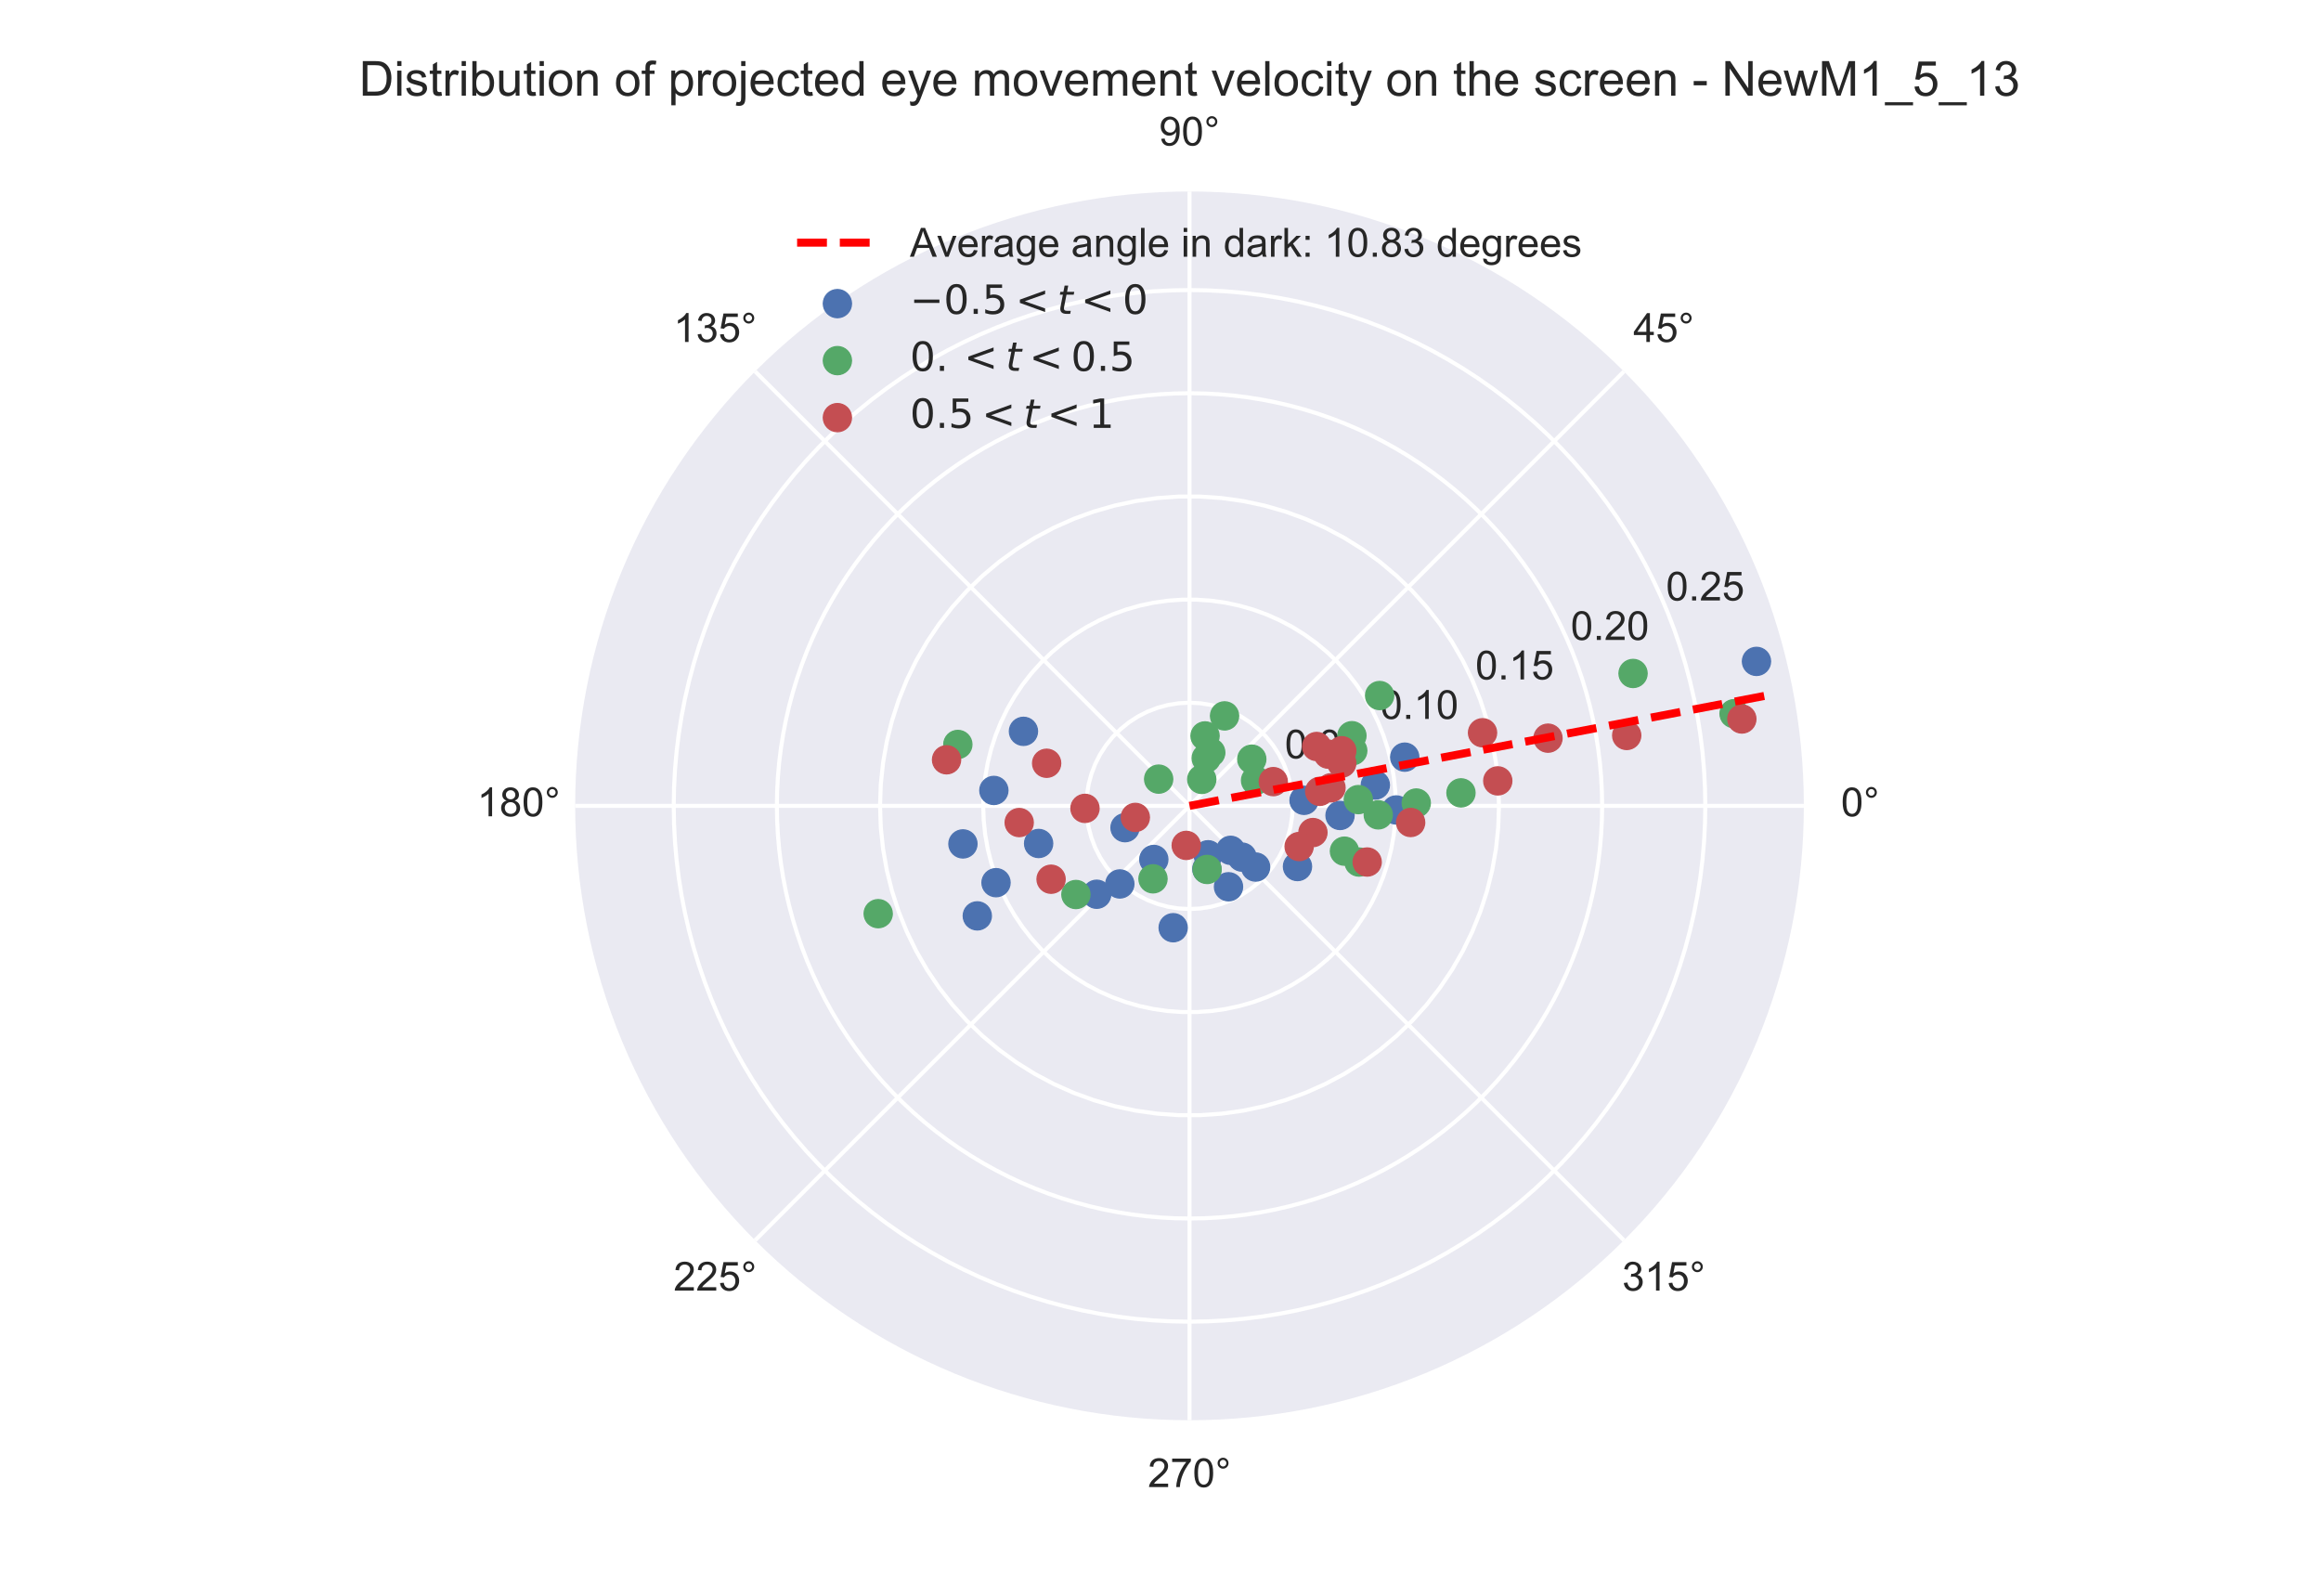 <?xml version="1.0" encoding="utf-8" standalone="no"?>
<!DOCTYPE svg PUBLIC "-//W3C//DTD SVG 1.1//EN"
  "http://www.w3.org/Graphics/SVG/1.1/DTD/svg11.dtd">
<!-- Created with matplotlib (https://matplotlib.org/) -->
<svg height="396pt" version="1.1" viewBox="0 0 576 396" width="576pt" xmlns="http://www.w3.org/2000/svg" xmlns:xlink="http://www.w3.org/1999/xlink">
 <defs>
  <style type="text/css">
*{stroke-linecap:butt;stroke-linejoin:round;}
  </style>
 </defs>
 <g id="figure_1">
  <g id="patch_1">
   <path d="M 0 396 
L 576 396 
L 576 0 
L 0 0 
z
" style="fill:#ffffff;"/>
  </g>
  <g id="axes_1">
   <g id="patch_2">
    <path d="M 447.66 199.98 
C 447.66 179.959 443.716 160.133 436.055 141.636 
C 428.393 123.139 417.162 106.331 403.005 92.174 
C 388.849 78.018 372.041 66.787 353.544 59.125 
C 335.047 51.464 315.221 47.52 295.2 47.52 
C 275.179 47.52 255.353 51.464 236.856 59.125 
C 218.359 66.787 201.551 78.018 187.394 92.174 
C 173.238 106.331 162.007 123.139 154.345 141.636 
C 146.684 160.133 142.74 179.959 142.74 199.98 
C 142.74 220.001 146.684 239.827 154.345 258.324 
C 162.007 276.821 173.238 293.629 187.394 307.786 
C 201.551 321.942 218.359 333.173 236.856 340.835 
C 255.353 348.496 275.179 352.44 295.2 352.44 
C 315.221 352.44 335.047 348.496 353.544 340.835 
C 372.041 333.173 388.849 321.942 403.005 307.786 
C 417.162 293.629 428.393 276.821 436.055 258.324 
C 443.716 239.827 447.66 220.001 447.66 199.98 
M 295.2 199.98 
C 295.2 199.98 295.2 199.98 295.2 199.98 
C 295.2 199.98 295.2 199.98 295.2 199.98 
C 295.2 199.98 295.2 199.98 295.2 199.98 
C 295.2 199.98 295.2 199.98 295.2 199.98 
C 295.2 199.98 295.2 199.98 295.2 199.98 
C 295.2 199.98 295.2 199.98 295.2 199.98 
C 295.2 199.98 295.2 199.98 295.2 199.98 
C 295.2 199.98 295.2 199.98 295.2 199.98 
C 295.2 199.98 295.2 199.98 295.2 199.98 
C 295.2 199.98 295.2 199.98 295.2 199.98 
C 295.2 199.98 295.2 199.98 295.2 199.98 
C 295.2 199.98 295.2 199.98 295.2 199.98 
C 295.2 199.98 295.2 199.98 295.2 199.98 
C 295.2 199.98 295.2 199.98 295.2 199.98 
C 295.2 199.98 295.2 199.98 295.2 199.98 
C 295.2 199.98 295.2 199.98 295.2 199.98 
M 447.66 199.98 
z
" style="fill:#eaeaf2;"/>
   </g>
   <g id="matplotlib.axis_1">
    <g id="xtick_1">
     <g id="line2d_1">
      <path clip-path="url(#p73be697f75)" d="M 295.2 199.98 
L 447.66 199.98 
" style="fill:none;stroke:#ffffff;stroke-linecap:round;"/>
     </g>
     <g id="text_1">
      <!-- 0° -->
      <defs>
       <path d="M 4.156 35.297 
Q 4.156 48 6.766 55.734 
Q 9.375 63.484 14.516 67.672 
Q 19.672 71.875 27.484 71.875 
Q 33.25 71.875 37.594 69.547 
Q 41.938 67.234 44.766 62.859 
Q 47.609 58.5 49.219 52.219 
Q 50.828 45.953 50.828 35.297 
Q 50.828 22.703 48.234 14.969 
Q 45.656 7.234 40.5 3 
Q 35.359 -1.219 27.484 -1.219 
Q 17.141 -1.219 11.234 6.203 
Q 4.156 15.141 4.156 35.297 
z
M 13.188 35.297 
Q 13.188 17.672 17.312 11.828 
Q 21.438 6 27.484 6 
Q 33.547 6 37.672 11.859 
Q 41.797 17.719 41.797 35.297 
Q 41.797 52.984 37.672 58.781 
Q 33.547 64.594 27.391 64.594 
Q 21.344 64.594 17.719 59.469 
Q 13.188 52.938 13.188 35.297 
z
" id="ArialMT-48"/>
       <path d="M 6.25 59.281 
Q 6.25 64.891 10.219 68.844 
Q 14.203 72.797 19.781 72.797 
Q 25.438 72.797 29.391 68.844 
Q 33.344 64.891 33.344 59.281 
Q 33.344 53.656 29.359 49.672 
Q 25.391 45.703 19.781 45.703 
Q 14.203 45.703 10.219 49.656 
Q 6.25 53.609 6.25 59.281 
z
M 11.578 59.281 
Q 11.578 55.859 13.984 53.438 
Q 16.406 51.031 19.828 51.031 
Q 23.188 51.031 25.609 53.438 
Q 28.031 55.859 28.031 59.281 
Q 28.031 62.703 25.609 65.109 
Q 23.188 67.531 19.828 67.531 
Q 16.406 67.531 13.984 65.109 
Q 11.578 62.703 11.578 59.281 
z
" id="ArialMT-176"/>
      </defs>
      <g style="fill:#262626;" transform="translate(456.88 202.565)scale(0.1 -0.1)">
       <use xlink:href="#ArialMT-48"/>
       <use x="55.615" xlink:href="#ArialMT-176"/>
      </g>
     </g>
    </g>
    <g id="xtick_2">
     <g id="line2d_2">
      <path clip-path="url(#p73be697f75)" d="M 295.2 199.98 
L 403.005 92.174 
" style="fill:none;stroke:#ffffff;stroke-linecap:round;"/>
     </g>
     <g id="text_2">
      <!-- 45° -->
      <defs>
       <path d="M 32.328 0 
L 32.328 17.141 
L 1.266 17.141 
L 1.266 25.203 
L 33.938 71.578 
L 41.109 71.578 
L 41.109 25.203 
L 50.781 25.203 
L 50.781 17.141 
L 41.109 17.141 
L 41.109 0 
z
M 32.328 25.203 
L 32.328 57.469 
L 9.906 25.203 
z
" id="ArialMT-52"/>
       <path d="M 4.156 18.75 
L 13.375 19.531 
Q 14.406 12.797 18.141 9.391 
Q 21.875 6 27.156 6 
Q 33.5 6 37.891 10.781 
Q 42.281 15.578 42.281 23.484 
Q 42.281 31 38.062 35.344 
Q 33.844 39.703 27 39.703 
Q 22.75 39.703 19.328 37.766 
Q 15.922 35.844 13.969 32.766 
L 5.719 33.844 
L 12.641 70.609 
L 48.25 70.609 
L 48.25 62.203 
L 19.672 62.203 
L 15.828 42.969 
Q 22.266 47.469 29.344 47.469 
Q 38.719 47.469 45.156 40.969 
Q 51.609 34.469 51.609 24.266 
Q 51.609 14.547 45.953 7.469 
Q 39.062 -1.219 27.156 -1.219 
Q 17.391 -1.219 11.203 4.25 
Q 5.031 9.719 4.156 18.75 
z
" id="ArialMT-53"/>
      </defs>
      <g style="fill:#262626;" transform="translate(405.345 84.86)scale(0.1 -0.1)">
       <use xlink:href="#ArialMT-52"/>
       <use x="55.615" xlink:href="#ArialMT-53"/>
       <use x="111.23" xlink:href="#ArialMT-176"/>
      </g>
     </g>
    </g>
    <g id="xtick_3">
     <g id="line2d_3">
      <path clip-path="url(#p73be697f75)" d="M 295.2 199.98 
L 295.2 47.52 
" style="fill:none;stroke:#ffffff;stroke-linecap:round;"/>
     </g>
     <g id="text_3">
      <!-- 90° -->
      <defs>
       <path d="M 5.469 16.547 
L 13.922 17.328 
Q 14.984 11.375 18.016 8.688 
Q 21.047 6 25.781 6 
Q 29.828 6 32.875 7.859 
Q 35.938 9.719 37.891 12.812 
Q 39.844 15.922 41.156 21.188 
Q 42.484 26.469 42.484 31.938 
Q 42.484 32.516 42.438 33.688 
Q 39.797 29.5 35.234 26.875 
Q 30.672 24.266 25.344 24.266 
Q 16.453 24.266 10.297 30.703 
Q 4.156 37.156 4.156 47.703 
Q 4.156 58.594 10.578 65.234 
Q 17 71.875 26.656 71.875 
Q 33.641 71.875 39.422 68.109 
Q 45.219 64.359 48.219 57.391 
Q 51.219 50.438 51.219 37.25 
Q 51.219 23.531 48.234 15.406 
Q 45.266 7.281 39.375 3.031 
Q 33.5 -1.219 25.594 -1.219 
Q 17.188 -1.219 11.859 3.438 
Q 6.547 8.109 5.469 16.547 
z
M 41.453 48.141 
Q 41.453 55.719 37.422 60.156 
Q 33.406 64.594 27.734 64.594 
Q 21.875 64.594 17.531 59.812 
Q 13.188 55.031 13.188 47.406 
Q 13.188 40.578 17.312 36.297 
Q 21.438 32.031 27.484 32.031 
Q 33.594 32.031 37.516 36.297 
Q 41.453 40.578 41.453 48.141 
z
" id="ArialMT-57"/>
      </defs>
      <g style="fill:#262626;" transform="translate(287.64 36.105)scale(0.1 -0.1)">
       <use xlink:href="#ArialMT-57"/>
       <use x="55.615" xlink:href="#ArialMT-48"/>
       <use x="111.23" xlink:href="#ArialMT-176"/>
      </g>
     </g>
    </g>
    <g id="xtick_4">
     <g id="line2d_4">
      <path clip-path="url(#p73be697f75)" d="M 295.2 199.98 
L 187.394 92.174 
" style="fill:none;stroke:#ffffff;stroke-linecap:round;"/>
     </g>
     <g id="text_4">
      <!-- 135° -->
      <defs>
       <path d="M 37.25 0 
L 28.469 0 
L 28.469 56 
Q 25.297 52.984 20.141 49.953 
Q 14.984 46.922 10.891 45.406 
L 10.891 53.906 
Q 18.266 57.375 23.781 62.297 
Q 29.297 67.234 31.594 71.875 
L 37.25 71.875 
z
" id="ArialMT-49"/>
       <path d="M 4.203 18.891 
L 12.984 20.062 
Q 14.5 12.594 18.141 9.297 
Q 21.781 6 27 6 
Q 33.203 6 37.469 10.297 
Q 41.75 14.594 41.75 20.953 
Q 41.75 27 37.797 30.922 
Q 33.844 34.859 27.734 34.859 
Q 25.25 34.859 21.531 33.891 
L 22.516 41.609 
Q 23.391 41.5 23.922 41.5 
Q 29.547 41.5 34.031 44.422 
Q 38.531 47.359 38.531 53.469 
Q 38.531 58.297 35.25 61.469 
Q 31.984 64.656 26.812 64.656 
Q 21.688 64.656 18.266 61.422 
Q 14.844 58.203 13.875 51.766 
L 5.078 53.328 
Q 6.688 62.156 12.391 67.016 
Q 18.109 71.875 26.609 71.875 
Q 32.469 71.875 37.391 69.359 
Q 42.328 66.844 44.938 62.5 
Q 47.562 58.156 47.562 53.266 
Q 47.562 48.641 45.062 44.828 
Q 42.578 41.016 37.703 38.766 
Q 44.047 37.312 47.562 32.688 
Q 51.078 28.078 51.078 21.141 
Q 51.078 11.766 44.234 5.25 
Q 37.406 -1.266 26.953 -1.266 
Q 17.531 -1.266 11.297 4.344 
Q 5.078 9.969 4.203 18.891 
z
" id="ArialMT-51"/>
      </defs>
      <g style="fill:#262626;" transform="translate(167.154 84.86)scale(0.1 -0.1)">
       <use xlink:href="#ArialMT-49"/>
       <use x="55.615" xlink:href="#ArialMT-51"/>
       <use x="111.23" xlink:href="#ArialMT-53"/>
       <use x="166.846" xlink:href="#ArialMT-176"/>
      </g>
     </g>
    </g>
    <g id="xtick_5">
     <g id="line2d_5">
      <path clip-path="url(#p73be697f75)" d="M 295.2 199.98 
L 142.74 199.98 
" style="fill:none;stroke:#ffffff;stroke-linecap:round;"/>
     </g>
     <g id="text_5">
      <!-- 180° -->
      <defs>
       <path d="M 17.672 38.812 
Q 12.203 40.828 9.562 44.531 
Q 6.938 48.25 6.938 53.422 
Q 6.938 61.234 12.547 66.547 
Q 18.172 71.875 27.484 71.875 
Q 36.859 71.875 42.578 66.422 
Q 48.297 60.984 48.297 53.172 
Q 48.297 48.188 45.672 44.5 
Q 43.062 40.828 37.75 38.812 
Q 44.344 36.672 47.781 31.875 
Q 51.219 27.094 51.219 20.453 
Q 51.219 11.281 44.719 5.031 
Q 38.234 -1.219 27.641 -1.219 
Q 17.047 -1.219 10.547 5.047 
Q 4.047 11.328 4.047 20.703 
Q 4.047 27.688 7.594 32.391 
Q 11.141 37.109 17.672 38.812 
z
M 15.922 53.719 
Q 15.922 48.641 19.188 45.406 
Q 22.469 42.188 27.688 42.188 
Q 32.766 42.188 36.016 45.375 
Q 39.266 48.578 39.266 53.219 
Q 39.266 58.062 35.906 61.359 
Q 32.562 64.656 27.594 64.656 
Q 22.562 64.656 19.234 61.422 
Q 15.922 58.203 15.922 53.719 
z
M 13.094 20.656 
Q 13.094 16.891 14.875 13.375 
Q 16.656 9.859 20.172 7.922 
Q 23.688 6 27.734 6 
Q 34.031 6 38.125 10.047 
Q 42.234 14.109 42.234 20.359 
Q 42.234 26.703 38.016 30.859 
Q 33.797 35.016 27.438 35.016 
Q 21.234 35.016 17.156 30.906 
Q 13.094 26.812 13.094 20.656 
z
" id="ArialMT-56"/>
      </defs>
      <g style="fill:#262626;" transform="translate(118.399 202.565)scale(0.1 -0.1)">
       <use xlink:href="#ArialMT-49"/>
       <use x="55.615" xlink:href="#ArialMT-56"/>
       <use x="111.23" xlink:href="#ArialMT-48"/>
       <use x="166.846" xlink:href="#ArialMT-176"/>
      </g>
     </g>
    </g>
    <g id="xtick_6">
     <g id="line2d_6">
      <path clip-path="url(#p73be697f75)" d="M 295.2 199.98 
L 187.394 307.786 
" style="fill:none;stroke:#ffffff;stroke-linecap:round;"/>
     </g>
     <g id="text_6">
      <!-- 225° -->
      <defs>
       <path d="M 50.344 8.453 
L 50.344 0 
L 3.031 0 
Q 2.938 3.172 4.047 6.109 
Q 5.859 10.938 9.828 15.625 
Q 13.812 20.312 21.344 26.469 
Q 33.016 36.031 37.109 41.625 
Q 41.219 47.219 41.219 52.203 
Q 41.219 57.422 37.469 61 
Q 33.734 64.594 27.734 64.594 
Q 21.391 64.594 17.578 60.781 
Q 13.766 56.984 13.719 50.25 
L 4.688 51.172 
Q 5.609 61.281 11.656 66.578 
Q 17.719 71.875 27.938 71.875 
Q 38.234 71.875 44.234 66.156 
Q 50.25 60.453 50.25 52 
Q 50.25 47.703 48.484 43.547 
Q 46.734 39.406 42.656 34.812 
Q 38.578 30.219 29.109 22.219 
Q 21.188 15.578 18.938 13.203 
Q 16.703 10.844 15.234 8.453 
z
" id="ArialMT-50"/>
      </defs>
      <g style="fill:#262626;" transform="translate(167.154 320.27)scale(0.1 -0.1)">
       <use xlink:href="#ArialMT-50"/>
       <use x="55.615" xlink:href="#ArialMT-50"/>
       <use x="111.23" xlink:href="#ArialMT-53"/>
       <use x="166.846" xlink:href="#ArialMT-176"/>
      </g>
     </g>
    </g>
    <g id="xtick_7">
     <g id="line2d_7">
      <path clip-path="url(#p73be697f75)" d="M 295.2 199.98 
L 295.2 352.44 
" style="fill:none;stroke:#ffffff;stroke-linecap:round;"/>
     </g>
     <g id="text_7">
      <!-- 270° -->
      <defs>
       <path d="M 4.734 62.203 
L 4.734 70.656 
L 51.078 70.656 
L 51.078 63.812 
Q 44.234 56.547 37.516 44.484 
Q 30.812 32.422 27.156 19.672 
Q 24.516 10.688 23.781 0 
L 14.75 0 
Q 14.891 8.453 18.062 20.406 
Q 21.234 32.375 27.172 43.484 
Q 33.109 54.594 39.797 62.203 
z
" id="ArialMT-55"/>
      </defs>
      <g style="fill:#262626;" transform="translate(284.859 369.025)scale(0.1 -0.1)">
       <use xlink:href="#ArialMT-50"/>
       <use x="55.615" xlink:href="#ArialMT-55"/>
       <use x="111.23" xlink:href="#ArialMT-48"/>
       <use x="166.846" xlink:href="#ArialMT-176"/>
      </g>
     </g>
    </g>
    <g id="xtick_8">
     <g id="line2d_8">
      <path clip-path="url(#p73be697f75)" d="M 295.2 199.98 
L 403.005 307.786 
" style="fill:none;stroke:#ffffff;stroke-linecap:round;"/>
     </g>
     <g id="text_8">
      <!-- 315° -->
      <g style="fill:#262626;" transform="translate(402.564 320.27)scale(0.1 -0.1)">
       <use xlink:href="#ArialMT-51"/>
       <use x="55.615" xlink:href="#ArialMT-49"/>
       <use x="111.23" xlink:href="#ArialMT-53"/>
       <use x="166.846" xlink:href="#ArialMT-176"/>
      </g>
     </g>
    </g>
   </g>
   <g id="matplotlib.axis_2">
    <g id="ytick_1">
     <g id="line2d_9">
      <path clip-path="url(#p73be697f75)" d="M 320.8 199.98 
L 320.66 197.304 
L 320.241 194.657 
L 319.547 192.069 
L 318.587 189.567 
L 317.37 187.18 
L 315.911 184.933 
L 314.225 182.85 
L 312.33 180.955 
L 310.247 179.269 
L 308 177.81 
L 305.613 176.593 
L 303.111 175.633 
L 300.523 174.939 
L 297.876 174.52 
L 295.2 174.38 
L 292.524 174.52 
L 289.877 174.939 
L 287.289 175.633 
L 284.787 176.593 
L 282.4 177.81 
L 280.153 179.269 
L 278.07 180.955 
L 276.175 182.85 
L 274.489 184.933 
L 273.03 187.18 
L 271.813 189.567 
L 270.853 192.069 
L 270.159 194.657 
L 269.74 197.304 
L 269.6 199.98 
L 269.74 202.656 
L 270.159 205.303 
L 270.853 207.891 
L 271.813 210.393 
L 273.03 212.78 
L 274.489 215.027 
L 276.175 217.11 
L 278.07 219.005 
L 280.153 220.691 
L 282.4 222.15 
L 284.787 223.367 
L 287.289 224.327 
L 289.877 225.021 
L 292.524 225.44 
L 295.2 225.58 
L 297.876 225.44 
L 300.523 225.021 
L 303.111 224.327 
L 305.613 223.367 
L 308 222.15 
L 310.247 220.691 
L 312.33 219.005 
L 314.225 217.11 
L 315.911 215.027 
L 317.37 212.78 
L 318.587 210.393 
L 319.547 207.891 
L 320.241 205.303 
L 320.66 202.656 
L 320.8 199.98 
L 320.8 199.98 
" style="fill:none;stroke:#ffffff;stroke-linecap:round;"/>
     </g>
     <g id="text_9">
      <!-- 0.05 -->
      <defs>
       <path d="M 9.078 0 
L 9.078 10.016 
L 19.094 10.016 
L 19.094 0 
z
" id="ArialMT-46"/>
      </defs>
      <g style="fill:#262626;" transform="translate(318.851 188.196)scale(0.1 -0.1)">
       <use xlink:href="#ArialMT-48"/>
       <use x="55.615" xlink:href="#ArialMT-46"/>
       <use x="83.398" xlink:href="#ArialMT-48"/>
       <use x="139.014" xlink:href="#ArialMT-53"/>
      </g>
     </g>
    </g>
    <g id="ytick_2">
     <g id="line2d_10">
      <path clip-path="url(#p73be697f75)" d="M 346.4 199.98 
L 346.276 196.408 
L 345.902 192.854 
L 345.281 189.335 
L 344.417 185.867 
L 343.313 182.468 
L 341.974 179.155 
L 340.407 175.943 
L 338.62 172.848 
L 336.622 169.885 
L 334.422 167.069 
L 332.03 164.413 
L 329.46 161.931 
L 326.722 159.634 
L 323.831 157.533 
L 320.8 155.639 
L 317.645 153.961 
L 314.38 152.508 
L 311.022 151.286 
L 307.586 150.301 
L 304.091 149.558 
L 300.552 149.06 
L 296.987 148.811 
L 293.413 148.811 
L 289.848 149.06 
L 286.309 149.558 
L 282.814 150.301 
L 279.378 151.286 
L 276.02 152.508 
L 272.755 153.961 
L 269.6 155.639 
L 266.569 157.533 
L 263.678 159.634 
L 260.94 161.931 
L 258.37 164.413 
L 255.978 167.069 
L 253.778 169.885 
L 251.78 172.848 
L 249.993 175.943 
L 248.426 179.155 
L 247.087 182.468 
L 245.983 185.867 
L 245.119 189.335 
L 244.498 192.854 
L 244.124 196.408 
L 244 199.98 
L 244.124 203.552 
L 244.498 207.106 
L 245.119 210.625 
L 245.983 214.093 
L 247.087 217.492 
L 248.426 220.805 
L 249.993 224.017 
L 251.78 227.112 
L 253.778 230.075 
L 255.978 232.891 
L 258.37 235.547 
L 260.94 238.029 
L 263.678 240.326 
L 266.569 242.427 
L 269.6 244.321 
L 272.755 245.999 
L 276.02 247.452 
L 279.378 248.674 
L 282.814 249.659 
L 286.309 250.402 
L 289.848 250.9 
L 293.413 251.149 
L 296.987 251.149 
L 300.552 250.9 
L 304.091 250.402 
L 307.586 249.659 
L 311.022 248.674 
L 314.38 247.452 
L 317.645 245.999 
L 320.8 244.321 
L 323.831 242.427 
L 326.722 240.326 
L 329.46 238.029 
L 332.03 235.547 
L 334.422 232.891 
L 336.622 230.075 
L 338.62 227.112 
L 340.407 224.017 
L 341.974 220.805 
L 343.313 217.492 
L 344.417 214.093 
L 345.281 210.625 
L 345.902 207.106 
L 346.276 203.552 
L 346.4 199.98 
L 346.4 199.98 
" style="fill:none;stroke:#ffffff;stroke-linecap:round;"/>
     </g>
     <g id="text_10">
      <!-- 0.10 -->
      <g style="fill:#262626;" transform="translate(342.503 178.399)scale(0.1 -0.1)">
       <use xlink:href="#ArialMT-48"/>
       <use x="55.615" xlink:href="#ArialMT-46"/>
       <use x="83.398" xlink:href="#ArialMT-49"/>
       <use x="139.014" xlink:href="#ArialMT-48"/>
      </g>
     </g>
    </g>
    <g id="ytick_3">
     <g id="line2d_11">
      <path clip-path="url(#p73be697f75)" d="M 372.001 199.98 
L 371.813 194.623 
L 371.253 189.291 
L 370.322 184.012 
L 369.025 178.811 
L 367.369 173.713 
L 365.361 168.742 
L 363.011 163.924 
L 360.331 159.282 
L 357.333 154.838 
L 354.033 150.614 
L 350.446 146.63 
L 346.59 142.906 
L 342.483 139.46 
L 338.146 136.309 
L 333.6 133.469 
L 328.867 130.952 
L 323.97 128.772 
L 318.933 126.938 
L 313.78 125.461 
L 308.536 124.346 
L 303.228 123.6 
L 297.88 123.226 
L 292.52 123.226 
L 287.172 123.6 
L 281.864 124.346 
L 276.62 125.461 
L 271.467 126.938 
L 266.43 128.772 
L 261.533 130.952 
L 256.8 133.469 
L 252.254 136.309 
L 247.917 139.46 
L 243.81 142.906 
L 239.954 146.63 
L 236.367 150.614 
L 233.067 154.838 
L 230.069 159.282 
L 227.389 163.924 
L 225.039 168.742 
L 223.031 173.713 
L 221.375 178.811 
L 220.078 184.012 
L 219.147 189.291 
L 218.587 194.623 
L 218.399 199.98 
L 218.587 205.337 
L 219.147 210.669 
L 220.078 215.948 
L 221.375 221.149 
L 223.031 226.247 
L 225.039 231.218 
L 227.389 236.036 
L 230.069 240.678 
L 233.067 245.122 
L 236.367 249.346 
L 239.954 253.33 
L 243.81 257.054 
L 247.917 260.5 
L 252.254 263.651 
L 256.8 266.491 
L 261.533 269.008 
L 266.43 271.188 
L 271.467 273.022 
L 276.62 274.499 
L 281.864 275.614 
L 287.172 276.36 
L 292.52 276.734 
L 297.88 276.734 
L 303.228 276.36 
L 308.536 275.614 
L 313.78 274.499 
L 318.933 273.022 
L 323.97 271.188 
L 328.867 269.008 
L 333.6 266.491 
L 338.146 263.651 
L 342.483 260.5 
L 346.59 257.054 
L 350.446 253.33 
L 354.033 249.346 
L 357.333 245.122 
L 360.331 240.678 
L 363.011 236.036 
L 365.361 231.218 
L 367.369 226.247 
L 369.025 221.149 
L 370.322 215.948 
L 371.253 210.669 
L 371.813 205.337 
L 372.001 199.98 
L 372.001 199.98 
" style="fill:none;stroke:#ffffff;stroke-linecap:round;"/>
     </g>
     <g id="text_11">
      <!-- 0.15 -->
      <g style="fill:#262626;" transform="translate(366.154 168.602)scale(0.1 -0.1)">
       <use xlink:href="#ArialMT-48"/>
       <use x="55.615" xlink:href="#ArialMT-46"/>
       <use x="83.398" xlink:href="#ArialMT-49"/>
       <use x="139.014" xlink:href="#ArialMT-53"/>
      </g>
     </g>
    </g>
    <g id="ytick_4">
     <g id="line2d_12">
      <path clip-path="url(#p73be697f75)" d="M 397.601 199.98 
L 397.538 196.406 
L 397.351 192.837 
L 397.04 189.276 
L 396.604 185.729 
L 396.045 182.198 
L 395.363 178.69 
L 394.559 175.207 
L 393.634 171.755 
L 392.589 168.336 
L 391.425 164.957 
L 390.144 161.62 
L 388.748 158.33 
L 387.237 155.09 
L 385.614 151.906 
L 383.882 148.78 
L 382.041 145.716 
L 380.094 142.718 
L 378.044 139.79 
L 375.893 136.936 
L 373.643 134.158 
L 371.299 131.461 
L 368.861 128.847 
L 366.333 126.319 
L 363.719 123.881 
L 361.022 121.537 
L 358.244 119.287 
L 355.39 117.136 
L 352.462 115.086 
L 349.464 113.139 
L 346.4 111.298 
L 343.274 109.566 
L 340.09 107.943 
L 336.85 106.432 
L 333.56 105.036 
L 330.223 103.755 
L 326.844 102.591 
L 323.425 101.546 
L 319.973 100.621 
L 316.49 99.817 
L 312.982 99.135 
L 309.451 98.576 
L 305.904 98.14 
L 302.343 97.829 
L 298.774 97.642 
L 295.2 97.579 
L 291.626 97.642 
L 288.057 97.829 
L 284.496 98.14 
L 280.949 98.576 
L 277.418 99.135 
L 273.91 99.817 
L 270.427 100.621 
L 266.975 101.546 
L 263.556 102.591 
L 260.177 103.755 
L 256.84 105.036 
L 253.55 106.432 
L 250.31 107.943 
L 247.126 109.566 
L 244 111.298 
L 240.936 113.139 
L 237.938 115.086 
L 235.01 117.136 
L 232.156 119.287 
L 229.378 121.537 
L 226.681 123.881 
L 224.067 126.319 
L 221.539 128.847 
L 219.101 131.461 
L 216.757 134.158 
L 214.507 136.936 
L 212.356 139.79 
L 210.306 142.718 
L 208.359 145.716 
L 206.518 148.78 
L 204.786 151.906 
L 203.163 155.09 
L 201.652 158.33 
L 200.256 161.62 
L 198.975 164.957 
L 197.811 168.336 
L 196.766 171.755 
L 195.841 175.207 
L 195.037 178.69 
L 194.355 182.198 
L 193.796 185.729 
L 193.36 189.276 
L 193.049 192.837 
L 192.862 196.406 
L 192.799 199.98 
L 192.862 203.554 
L 193.049 207.123 
L 193.36 210.684 
L 193.796 214.231 
L 194.355 217.762 
L 195.037 221.27 
L 195.841 224.753 
L 196.766 228.205 
L 197.811 231.624 
L 198.975 235.003 
L 200.256 238.34 
L 201.652 241.63 
L 203.163 244.87 
L 204.786 248.054 
L 206.518 251.18 
L 208.359 254.244 
L 210.306 257.242 
L 212.356 260.17 
L 214.507 263.024 
L 216.757 265.802 
L 219.101 268.499 
L 221.539 271.113 
L 224.067 273.641 
L 226.681 276.079 
L 229.378 278.423 
L 232.156 280.673 
L 235.01 282.824 
L 237.938 284.874 
L 240.936 286.821 
L 244 288.662 
L 247.126 290.394 
L 250.31 292.017 
L 253.55 293.528 
L 256.84 294.924 
L 260.177 296.205 
L 263.556 297.369 
L 266.975 298.414 
L 270.427 299.339 
L 273.91 300.143 
L 277.418 300.825 
L 280.949 301.384 
L 284.496 301.82 
L 288.057 302.131 
L 291.626 302.318 
L 295.2 302.381 
L 298.774 302.318 
L 302.343 302.131 
L 305.904 301.82 
L 309.451 301.384 
L 312.982 300.825 
L 316.49 300.143 
L 319.973 299.339 
L 323.425 298.414 
L 326.844 297.369 
L 330.223 296.205 
L 333.56 294.924 
L 336.85 293.528 
L 340.09 292.017 
L 343.274 290.394 
L 346.4 288.662 
L 349.464 286.821 
L 352.462 284.874 
L 355.39 282.824 
L 358.244 280.673 
L 361.022 278.423 
L 363.719 276.079 
L 366.333 273.641 
L 368.861 271.113 
L 371.299 268.499 
L 373.643 265.802 
L 375.893 263.024 
L 378.044 260.17 
L 380.094 257.242 
L 382.041 254.244 
L 383.882 251.18 
L 385.614 248.054 
L 387.237 244.87 
L 388.748 241.63 
L 390.144 238.34 
L 391.425 235.003 
L 392.589 231.624 
L 393.634 228.205 
L 394.559 224.753 
L 395.363 221.27 
L 396.045 217.762 
L 396.604 214.231 
L 397.04 210.684 
L 397.351 207.123 
L 397.538 203.554 
L 397.601 199.98 
L 397.601 199.98 
" style="fill:none;stroke:#ffffff;stroke-linecap:round;"/>
     </g>
     <g id="text_12">
      <!-- 0.20 -->
      <g style="fill:#262626;" transform="translate(389.806 158.805)scale(0.1 -0.1)">
       <use xlink:href="#ArialMT-48"/>
       <use x="55.615" xlink:href="#ArialMT-46"/>
       <use x="83.398" xlink:href="#ArialMT-50"/>
       <use x="139.014" xlink:href="#ArialMT-48"/>
      </g>
     </g>
    </g>
    <g id="ytick_5">
     <g id="line2d_13">
      <path clip-path="url(#p73be697f75)" d="M 423.201 199.98 
L 423.123 195.513 
L 422.889 191.051 
L 422.5 186.6 
L 421.955 182.166 
L 421.256 177.753 
L 420.404 173.367 
L 419.399 169.014 
L 418.242 164.698 
L 416.936 160.426 
L 415.481 156.201 
L 413.88 152.03 
L 412.135 147.917 
L 410.246 143.868 
L 408.218 139.887 
L 406.052 135.98 
L 403.751 132.15 
L 401.318 128.403 
L 398.755 124.743 
L 396.066 121.175 
L 393.254 117.703 
L 390.323 114.331 
L 387.276 111.063 
L 384.117 107.904 
L 380.849 104.857 
L 377.477 101.926 
L 374.005 99.114 
L 370.437 96.425 
L 366.777 93.862 
L 363.03 91.429 
L 359.2 89.128 
L 355.293 86.962 
L 351.312 84.934 
L 347.263 83.045 
L 343.15 81.3 
L 338.979 79.699 
L 334.754 78.244 
L 330.482 76.938 
L 326.166 75.781 
L 321.813 74.776 
L 317.427 73.924 
L 313.014 73.225 
L 308.58 72.68 
L 304.129 72.291 
L 299.667 72.057 
L 295.2 71.979 
L 290.733 72.057 
L 286.271 72.291 
L 281.82 72.68 
L 277.386 73.225 
L 272.973 73.924 
L 268.587 74.776 
L 264.234 75.781 
L 259.918 76.938 
L 255.646 78.244 
L 251.421 79.699 
L 247.25 81.3 
L 243.137 83.045 
L 239.088 84.934 
L 235.107 86.962 
L 231.2 89.128 
L 227.37 91.429 
L 223.623 93.862 
L 219.963 96.425 
L 216.395 99.114 
L 212.923 101.926 
L 209.551 104.857 
L 206.283 107.904 
L 203.124 111.063 
L 200.077 114.331 
L 197.146 117.703 
L 194.334 121.175 
L 191.645 124.743 
L 189.082 128.403 
L 186.649 132.15 
L 184.348 135.98 
L 182.182 139.887 
L 180.154 143.868 
L 178.265 147.917 
L 176.52 152.03 
L 174.919 156.201 
L 173.464 160.426 
L 172.158 164.698 
L 171.001 169.014 
L 169.996 173.367 
L 169.144 177.753 
L 168.445 182.166 
L 167.9 186.6 
L 167.511 191.051 
L 167.277 195.513 
L 167.199 199.98 
L 167.277 204.447 
L 167.511 208.909 
L 167.9 213.36 
L 168.445 217.794 
L 169.144 222.207 
L 169.996 226.593 
L 171.001 230.946 
L 172.158 235.262 
L 173.464 239.534 
L 174.919 243.759 
L 176.52 247.93 
L 178.265 252.043 
L 180.154 256.092 
L 182.182 260.073 
L 184.348 263.98 
L 186.649 267.81 
L 189.082 271.557 
L 191.645 275.217 
L 194.334 278.785 
L 197.146 282.257 
L 200.077 285.629 
L 203.124 288.897 
L 206.283 292.056 
L 209.551 295.103 
L 212.923 298.034 
L 216.395 300.846 
L 219.963 303.535 
L 223.623 306.098 
L 227.37 308.531 
L 231.2 310.832 
L 235.107 312.998 
L 239.088 315.026 
L 243.137 316.915 
L 247.25 318.66 
L 251.421 320.261 
L 255.646 321.716 
L 259.918 323.022 
L 264.234 324.179 
L 268.587 325.184 
L 272.973 326.036 
L 277.386 326.735 
L 281.82 327.28 
L 286.271 327.669 
L 290.733 327.903 
L 295.2 327.981 
L 299.667 327.903 
L 304.129 327.669 
L 308.58 327.28 
L 313.014 326.735 
L 317.427 326.036 
L 321.813 325.184 
L 326.166 324.179 
L 330.482 323.022 
L 334.754 321.716 
L 338.979 320.261 
L 343.15 318.66 
L 347.263 316.915 
L 351.312 315.026 
L 355.293 312.998 
L 359.2 310.832 
L 363.03 308.531 
L 366.777 306.098 
L 370.437 303.535 
L 374.005 300.846 
L 377.477 298.034 
L 380.849 295.103 
L 384.117 292.056 
L 387.276 288.897 
L 390.323 285.629 
L 393.254 282.257 
L 396.066 278.785 
L 398.755 275.217 
L 401.318 271.557 
L 403.751 267.81 
L 406.052 263.98 
L 408.218 260.073 
L 410.246 256.092 
L 412.135 252.043 
L 413.88 247.93 
L 415.481 243.759 
L 416.936 239.534 
L 418.242 235.262 
L 419.399 230.946 
L 420.404 226.593 
L 421.256 222.207 
L 421.955 217.794 
L 422.5 213.36 
L 422.889 208.909 
L 423.123 204.447 
L 423.201 199.98 
L 423.201 199.98 
" style="fill:none;stroke:#ffffff;stroke-linecap:round;"/>
     </g>
     <g id="text_13">
      <!-- 0.25 -->
      <g style="fill:#262626;" transform="translate(413.457 149.009)scale(0.1 -0.1)">
       <use xlink:href="#ArialMT-48"/>
       <use x="55.615" xlink:href="#ArialMT-46"/>
       <use x="83.398" xlink:href="#ArialMT-50"/>
       <use x="139.014" xlink:href="#ArialMT-53"/>
      </g>
     </g>
    </g>
   </g>
   <g id="PathCollection_1">
    <defs>
     <path d="M 0 3.5 
C 0.928 3.5 1.819 3.131 2.475 2.475 
C 3.131 1.819 3.5 0.928 3.5 0 
C 3.5 -0.928 3.131 -1.819 2.475 -2.475 
C 1.819 -3.131 0.928 -3.5 0 -3.5 
C -0.928 -3.5 -1.819 -3.131 -2.475 -2.475 
C -3.131 -1.819 -3.5 -0.928 -3.5 0 
C -3.5 0.928 -3.131 1.819 -2.475 2.475 
C -1.819 3.131 -0.928 3.5 0 3.5 
z
" id="m30fb2eb414" style="stroke:#4c72b0;stroke-width:0.3;"/>
    </defs>
    <g clip-path="url(#p73be697f75)">
     <use style="fill:#4c72b0;stroke:#4c72b0;stroke-width:0.3;" x="291.145" xlink:href="#m30fb2eb414" y="230.217"/>
     <use style="fill:#4c72b0;stroke:#4c72b0;stroke-width:0.3;" x="311.605" xlink:href="#m30fb2eb414" y="215.165"/>
     <use style="fill:#4c72b0;stroke:#4c72b0;stroke-width:0.3;" x="286.341" xlink:href="#m30fb2eb414" y="213.281"/>
     <use style="fill:#4c72b0;stroke:#4c72b0;stroke-width:0.3;" x="279.197" xlink:href="#m30fb2eb414" y="205.394"/>
     <use style="fill:#4c72b0;stroke:#4c72b0;stroke-width:0.3;" x="238.97" xlink:href="#m30fb2eb414" y="209.421"/>
     <use style="fill:#4c72b0;stroke:#4c72b0;stroke-width:0.3;" x="332.555" xlink:href="#m30fb2eb414" y="202.362"/>
     <use style="fill:#4c72b0;stroke:#4c72b0;stroke-width:0.3;" x="341.317" xlink:href="#m30fb2eb414" y="194.816"/>
     <use style="fill:#4c72b0;stroke:#4c72b0;stroke-width:0.3;" x="323.624" xlink:href="#m30fb2eb414" y="198.609"/>
     <use style="fill:#4c72b0;stroke:#4c72b0;stroke-width:0.3;" x="348.613" xlink:href="#m30fb2eb414" y="187.892"/>
     <use style="fill:#4c72b0;stroke:#4c72b0;stroke-width:0.3;" x="435.904" xlink:href="#m30fb2eb414" y="164.129"/>
     <use style="fill:#4c72b0;stroke:#4c72b0;stroke-width:0.3;" x="253.99" xlink:href="#m30fb2eb414" y="181.487"/>
     <use style="fill:#4c72b0;stroke:#4c72b0;stroke-width:0.3;" x="246.648" xlink:href="#m30fb2eb414" y="196.152"/>
     <use style="fill:#4c72b0;stroke:#4c72b0;stroke-width:0.3;" x="257.754" xlink:href="#m30fb2eb414" y="209.316"/>
     <use style="fill:#4c72b0;stroke:#4c72b0;stroke-width:0.3;" x="308.245" xlink:href="#m30fb2eb414" y="212.699"/>
     <use style="fill:#4c72b0;stroke:#4c72b0;stroke-width:0.3;" x="299.501" xlink:href="#m30fb2eb414" y="215.641"/>
     <use style="fill:#4c72b0;stroke:#4c72b0;stroke-width:0.3;" x="277.909" xlink:href="#m30fb2eb414" y="219.356"/>
     <use style="fill:#4c72b0;stroke:#4c72b0;stroke-width:0.3;" x="305.398" xlink:href="#m30fb2eb414" y="211.016"/>
     <use style="fill:#4c72b0;stroke:#4c72b0;stroke-width:0.3;" x="321.995" xlink:href="#m30fb2eb414" y="215.037"/>
     <use style="fill:#4c72b0;stroke:#4c72b0;stroke-width:0.3;" x="299.809" xlink:href="#m30fb2eb414" y="212.116"/>
     <use style="fill:#4c72b0;stroke:#4c72b0;stroke-width:0.3;" x="272.167" xlink:href="#m30fb2eb414" y="221.913"/>
     <use style="fill:#4c72b0;stroke:#4c72b0;stroke-width:0.3;" x="242.534" xlink:href="#m30fb2eb414" y="227.281"/>
     <use style="fill:#4c72b0;stroke:#4c72b0;stroke-width:0.3;" x="304.88" xlink:href="#m30fb2eb414" y="220.058"/>
     <use style="fill:#4c72b0;stroke:#4c72b0;stroke-width:0.3;" x="247.183" xlink:href="#m30fb2eb414" y="219.041"/>
     <use style="fill:#4c72b0;stroke:#4c72b0;stroke-width:0.3;" x="346.496" xlink:href="#m30fb2eb414" y="200.997"/>
    </g>
   </g>
   <g id="PathCollection_2">
    <defs>
     <path d="M 0 3.5 
C 0.928 3.5 1.819 3.131 2.475 2.475 
C 3.131 1.819 3.5 0.928 3.5 0 
C 3.5 -0.928 3.131 -1.819 2.475 -2.475 
C 1.819 -3.131 0.928 -3.5 0 -3.5 
C -0.928 -3.5 -1.819 -3.131 -2.475 -2.475 
C -3.131 -1.819 -3.5 -0.928 -3.5 0 
C -3.5 0.928 -3.131 1.819 -2.475 2.475 
C -1.819 3.131 -0.928 3.5 0 3.5 
z
" id="m9be957aa31" style="stroke:#55a868;stroke-width:0.3;"/>
    </defs>
    <g clip-path="url(#p73be697f75)">
     <use style="fill:#55a868;stroke:#55a868;stroke-width:0.3;" x="298.237" xlink:href="#m9be957aa31" y="193.414"/>
     <use style="fill:#55a868;stroke:#55a868;stroke-width:0.3;" x="299.348" xlink:href="#m9be957aa31" y="188.156"/>
     <use style="fill:#55a868;stroke:#55a868;stroke-width:0.3;" x="287.544" xlink:href="#m9be957aa31" y="193.344"/>
     <use style="fill:#55a868;stroke:#55a868;stroke-width:0.3;" x="342.384" xlink:href="#m9be957aa31" y="172.601"/>
     <use style="fill:#55a868;stroke:#55a868;stroke-width:0.3;" x="405.275" xlink:href="#m9be957aa31" y="167.126"/>
     <use style="fill:#55a868;stroke:#55a868;stroke-width:0.3;" x="299.055" xlink:href="#m9be957aa31" y="182.624"/>
     <use style="fill:#55a868;stroke:#55a868;stroke-width:0.3;" x="237.707" xlink:href="#m9be957aa31" y="184.74"/>
     <use style="fill:#55a868;stroke:#55a868;stroke-width:0.3;" x="303.898" xlink:href="#m9be957aa31" y="177.65"/>
     <use style="fill:#55a868;stroke:#55a868;stroke-width:0.3;" x="310.655" xlink:href="#m9be957aa31" y="188.394"/>
     <use style="fill:#55a868;stroke:#55a868;stroke-width:0.3;" x="430.341" xlink:href="#m9be957aa31" y="177.106"/>
     <use style="fill:#55a868;stroke:#55a868;stroke-width:0.3;" x="335.502" xlink:href="#m9be957aa31" y="182.568"/>
     <use style="fill:#55a868;stroke:#55a868;stroke-width:0.3;" x="300.472" xlink:href="#m9be957aa31" y="186.754"/>
     <use style="fill:#55a868;stroke:#55a868;stroke-width:0.3;" x="335.711" xlink:href="#m9be957aa31" y="186.294"/>
     <use style="fill:#55a868;stroke:#55a868;stroke-width:0.3;" x="337.091" xlink:href="#m9be957aa31" y="198.427"/>
     <use style="fill:#55a868;stroke:#55a868;stroke-width:0.3;" x="362.568" xlink:href="#m9be957aa31" y="196.755"/>
     <use style="fill:#55a868;stroke:#55a868;stroke-width:0.3;" x="342.042" xlink:href="#m9be957aa31" y="202.209"/>
     <use style="fill:#55a868;stroke:#55a868;stroke-width:0.3;" x="286.139" xlink:href="#m9be957aa31" y="218.086"/>
     <use style="fill:#55a868;stroke:#55a868;stroke-width:0.3;" x="267.009" xlink:href="#m9be957aa31" y="221.979"/>
     <use style="fill:#55a868;stroke:#55a868;stroke-width:0.3;" x="217.94" xlink:href="#m9be957aa31" y="226.732"/>
     <use style="fill:#55a868;stroke:#55a868;stroke-width:0.3;" x="299.56" xlink:href="#m9be957aa31" y="215.76"/>
     <use style="fill:#55a868;stroke:#55a868;stroke-width:0.3;" x="333.648" xlink:href="#m9be957aa31" y="211.223"/>
     <use style="fill:#55a868;stroke:#55a868;stroke-width:0.3;" x="337.271" xlink:href="#m9be957aa31" y="213.925"/>
     <use style="fill:#55a868;stroke:#55a868;stroke-width:0.3;" x="351.475" xlink:href="#m9be957aa31" y="199.278"/>
     <use style="fill:#55a868;stroke:#55a868;stroke-width:0.3;" x="311.59" xlink:href="#m9be957aa31" y="193.679"/>
    </g>
   </g>
   <g id="PathCollection_3">
    <defs>
     <path d="M 0 3.5 
C 0.928 3.5 1.819 3.131 2.475 2.475 
C 3.131 1.819 3.5 0.928 3.5 0 
C 3.5 -0.928 3.131 -1.819 2.475 -2.475 
C 1.819 -3.131 0.928 -3.5 0 -3.5 
C -0.928 -3.5 -1.819 -3.131 -2.475 -2.475 
C -3.131 -1.819 -3.5 -0.928 -3.5 0 
C -3.5 0.928 -3.131 1.819 -2.475 2.475 
C -1.819 3.131 -0.928 3.5 0 3.5 
z
" id="m9a81d1693a" style="stroke:#c44e52;stroke-width:0.3;"/>
    </defs>
    <g clip-path="url(#p73be697f75)">
     <use style="fill:#c44e52;stroke:#c44e52;stroke-width:0.3;" x="384.164" xlink:href="#m9a81d1693a" y="183.181"/>
     <use style="fill:#c44e52;stroke:#c44e52;stroke-width:0.3;" x="367.922" xlink:href="#m9a81d1693a" y="181.839"/>
     <use style="fill:#c44e52;stroke:#c44e52;stroke-width:0.3;" x="234.906" xlink:href="#m9a81d1693a" y="188.547"/>
     <use style="fill:#c44e52;stroke:#c44e52;stroke-width:0.3;" x="259.745" xlink:href="#m9a81d1693a" y="189.41"/>
     <use style="fill:#c44e52;stroke:#c44e52;stroke-width:0.3;" x="315.985" xlink:href="#m9a81d1693a" y="193.963"/>
     <use style="fill:#c44e52;stroke:#c44e52;stroke-width:0.3;" x="432.275" xlink:href="#m9a81d1693a" y="178.426"/>
     <use style="fill:#c44e52;stroke:#c44e52;stroke-width:0.3;" x="329.643" xlink:href="#m9a81d1693a" y="187.149"/>
     <use style="fill:#c44e52;stroke:#c44e52;stroke-width:0.3;" x="326.75" xlink:href="#m9a81d1693a" y="185.246"/>
     <use style="fill:#c44e52;stroke:#c44e52;stroke-width:0.3;" x="269.258" xlink:href="#m9a81d1693a" y="200.605"/>
     <use style="fill:#c44e52;stroke:#c44e52;stroke-width:0.3;" x="403.7" xlink:href="#m9a81d1693a" y="182.51"/>
     <use style="fill:#c44e52;stroke:#c44e52;stroke-width:0.3;" x="330.314" xlink:href="#m9a81d1693a" y="195.49"/>
     <use style="fill:#c44e52;stroke:#c44e52;stroke-width:0.3;" x="281.754" xlink:href="#m9a81d1693a" y="202.845"/>
     <use style="fill:#c44e52;stroke:#c44e52;stroke-width:0.3;" x="332.983" xlink:href="#m9a81d1693a" y="189.37"/>
     <use style="fill:#c44e52;stroke:#c44e52;stroke-width:0.3;" x="332.987" xlink:href="#m9a81d1693a" y="186.303"/>
     <use style="fill:#c44e52;stroke:#c44e52;stroke-width:0.3;" x="332.273" xlink:href="#m9a81d1693a" y="187.953"/>
     <use style="fill:#c44e52;stroke:#c44e52;stroke-width:0.3;" x="252.933" xlink:href="#m9a81d1693a" y="204.123"/>
     <use style="fill:#c44e52;stroke:#c44e52;stroke-width:0.3;" x="325.829" xlink:href="#m9a81d1693a" y="206.603"/>
     <use style="fill:#c44e52;stroke:#c44e52;stroke-width:0.3;" x="260.845" xlink:href="#m9a81d1693a" y="218.186"/>
     <use style="fill:#c44e52;stroke:#c44e52;stroke-width:0.3;" x="294.386" xlink:href="#m9a81d1693a" y="209.792"/>
     <use style="fill:#c44e52;stroke:#c44e52;stroke-width:0.3;" x="327.513" xlink:href="#m9a81d1693a" y="196.38"/>
     <use style="fill:#c44e52;stroke:#c44e52;stroke-width:0.3;" x="371.702" xlink:href="#m9a81d1693a" y="193.78"/>
     <use style="fill:#c44e52;stroke:#c44e52;stroke-width:0.3;" x="350.078" xlink:href="#m9a81d1693a" y="204.106"/>
     <use style="fill:#c44e52;stroke:#c44e52;stroke-width:0.3;" x="322.405" xlink:href="#m9a81d1693a" y="210.073"/>
     <use style="fill:#c44e52;stroke:#c44e52;stroke-width:0.3;" x="339.289" xlink:href="#m9a81d1693a" y="213.916"/>
    </g>
   </g>
   <g id="line2d_14">
    <path clip-path="url(#p73be697f75)" d="M 295.2 199.98 
L 437.816 172.707 
" style="fill:none;stroke:#ff0000;stroke-dasharray:7.4,3.2;stroke-dashoffset:0;stroke-width:2;"/>
   </g>
   <g id="patch_3">
    <path d="M 447.66 199.98 
C 447.66 179.959 443.716 160.133 436.055 141.636 
C 428.393 123.139 417.162 106.331 403.005 92.174 
C 388.849 78.018 372.041 66.787 353.544 59.125 
C 335.047 51.464 315.221 47.52 295.2 47.52 
C 275.179 47.52 255.353 51.464 236.856 59.125 
C 218.359 66.787 201.551 78.018 187.394 92.174 
C 173.238 106.331 162.007 123.139 154.345 141.636 
C 146.684 160.133 142.74 179.959 142.74 199.98 
C 142.74 220.001 146.684 239.827 154.345 258.324 
C 162.007 276.821 173.238 293.629 187.394 307.786 
C 201.551 321.942 218.359 333.173 236.856 340.835 
C 255.353 348.496 275.179 352.44 295.2 352.44 
C 315.221 352.44 335.047 348.496 353.544 340.835 
C 372.041 333.173 388.849 321.942 403.005 307.786 
C 417.162 293.629 428.393 276.821 436.055 258.324 
C 443.716 239.827 447.66 220.001 447.66 199.98 
" style="fill:none;"/>
   </g>
   <g id="text_14">
    <!-- Distribution of projected eye movement velocity on the screen - NewM1_5_13 -->
    <defs>
     <path d="M 7.719 0 
L 7.719 71.578 
L 32.375 71.578 
Q 40.719 71.578 45.125 70.562 
Q 51.266 69.141 55.609 65.438 
Q 61.281 60.641 64.078 53.188 
Q 66.891 45.75 66.891 36.188 
Q 66.891 28.031 64.984 21.734 
Q 63.094 15.438 60.109 11.297 
Q 57.125 7.172 53.578 4.797 
Q 50.047 2.438 45.047 1.219 
Q 40.047 0 33.547 0 
z
M 17.188 8.453 
L 32.469 8.453 
Q 39.547 8.453 43.578 9.766 
Q 47.609 11.078 50 13.484 
Q 53.375 16.844 55.25 22.531 
Q 57.125 28.219 57.125 36.328 
Q 57.125 47.562 53.438 53.594 
Q 49.75 59.625 44.484 61.672 
Q 40.672 63.141 32.234 63.141 
L 17.188 63.141 
z
" id="ArialMT-68"/>
     <path d="M 6.641 61.469 
L 6.641 71.578 
L 15.438 71.578 
L 15.438 61.469 
z
M 6.641 0 
L 6.641 51.859 
L 15.438 51.859 
L 15.438 0 
z
" id="ArialMT-105"/>
     <path d="M 3.078 15.484 
L 11.766 16.844 
Q 12.5 11.625 15.844 8.844 
Q 19.188 6.062 25.203 6.062 
Q 31.25 6.062 34.172 8.516 
Q 37.109 10.984 37.109 14.312 
Q 37.109 17.281 34.516 19 
Q 32.719 20.172 25.531 21.969 
Q 15.875 24.422 12.141 26.203 
Q 8.406 27.984 6.469 31.125 
Q 4.547 34.281 4.547 38.094 
Q 4.547 41.547 6.125 44.5 
Q 7.719 47.469 10.453 49.422 
Q 12.5 50.922 16.031 51.969 
Q 19.578 53.031 23.641 53.031 
Q 29.734 53.031 34.344 51.266 
Q 38.969 49.516 41.156 46.5 
Q 43.359 43.5 44.188 38.484 
L 35.594 37.312 
Q 35.016 41.312 32.203 43.547 
Q 29.391 45.797 24.266 45.797 
Q 18.219 45.797 15.625 43.797 
Q 13.031 41.797 13.031 39.109 
Q 13.031 37.406 14.109 36.031 
Q 15.188 34.625 17.484 33.688 
Q 18.797 33.203 25.25 31.453 
Q 34.578 28.953 38.25 27.359 
Q 41.938 25.781 44.031 22.75 
Q 46.141 19.734 46.141 15.234 
Q 46.141 10.844 43.578 6.953 
Q 41.016 3.078 36.172 0.953 
Q 31.344 -1.172 25.25 -1.172 
Q 15.141 -1.172 9.844 3.031 
Q 4.547 7.234 3.078 15.484 
z
" id="ArialMT-115"/>
     <path d="M 25.781 7.859 
L 27.047 0.094 
Q 23.344 -0.688 20.406 -0.688 
Q 15.625 -0.688 12.984 0.828 
Q 10.359 2.344 9.281 4.812 
Q 8.203 7.281 8.203 15.188 
L 8.203 45.016 
L 1.766 45.016 
L 1.766 51.859 
L 8.203 51.859 
L 8.203 64.703 
L 16.938 69.969 
L 16.938 51.859 
L 25.781 51.859 
L 25.781 45.016 
L 16.938 45.016 
L 16.938 14.703 
Q 16.938 10.938 17.406 9.859 
Q 17.875 8.797 18.922 8.156 
Q 19.969 7.516 21.922 7.516 
Q 23.391 7.516 25.781 7.859 
z
" id="ArialMT-116"/>
     <path d="M 6.5 0 
L 6.5 51.859 
L 14.406 51.859 
L 14.406 44 
Q 17.438 49.516 20 51.266 
Q 22.562 53.031 25.641 53.031 
Q 30.078 53.031 34.672 50.203 
L 31.641 42.047 
Q 28.422 43.953 25.203 43.953 
Q 22.312 43.953 20.016 42.219 
Q 17.719 40.484 16.75 37.406 
Q 15.281 32.719 15.281 27.156 
L 15.281 0 
z
" id="ArialMT-114"/>
     <path d="M 14.703 0 
L 6.547 0 
L 6.547 71.578 
L 15.328 71.578 
L 15.328 46.047 
Q 20.906 53.031 29.547 53.031 
Q 34.328 53.031 38.594 51.094 
Q 42.875 49.172 45.625 45.672 
Q 48.391 42.188 49.953 37.25 
Q 51.516 32.328 51.516 26.703 
Q 51.516 13.375 44.922 6.094 
Q 38.328 -1.172 29.109 -1.172 
Q 19.922 -1.172 14.703 6.5 
z
M 14.594 26.312 
Q 14.594 17 17.141 12.844 
Q 21.297 6.062 28.375 6.062 
Q 34.125 6.062 38.328 11.062 
Q 42.531 16.062 42.531 25.984 
Q 42.531 36.141 38.5 40.969 
Q 34.469 45.797 28.766 45.797 
Q 23 45.797 18.797 40.797 
Q 14.594 35.797 14.594 26.312 
z
" id="ArialMT-98"/>
     <path d="M 40.578 0 
L 40.578 7.625 
Q 34.516 -1.172 24.125 -1.172 
Q 19.531 -1.172 15.547 0.578 
Q 11.578 2.344 9.641 5 
Q 7.719 7.672 6.938 11.531 
Q 6.391 14.109 6.391 19.734 
L 6.391 51.859 
L 15.188 51.859 
L 15.188 23.094 
Q 15.188 16.219 15.719 13.812 
Q 16.547 10.359 19.234 8.375 
Q 21.922 6.391 25.875 6.391 
Q 29.828 6.391 33.297 8.422 
Q 36.766 10.453 38.203 13.938 
Q 39.656 17.438 39.656 24.078 
L 39.656 51.859 
L 48.438 51.859 
L 48.438 0 
z
" id="ArialMT-117"/>
     <path d="M 3.328 25.922 
Q 3.328 40.328 11.328 47.266 
Q 18.016 53.031 27.641 53.031 
Q 38.328 53.031 45.109 46.016 
Q 51.906 39.016 51.906 26.656 
Q 51.906 16.656 48.906 10.906 
Q 45.906 5.172 40.156 2 
Q 34.422 -1.172 27.641 -1.172 
Q 16.75 -1.172 10.031 5.812 
Q 3.328 12.797 3.328 25.922 
z
M 12.359 25.922 
Q 12.359 15.969 16.703 11.016 
Q 21.047 6.062 27.641 6.062 
Q 34.188 6.062 38.531 11.031 
Q 42.875 16.016 42.875 26.219 
Q 42.875 35.844 38.5 40.797 
Q 34.125 45.75 27.641 45.75 
Q 21.047 45.75 16.703 40.812 
Q 12.359 35.891 12.359 25.922 
z
" id="ArialMT-111"/>
     <path d="M 6.594 0 
L 6.594 51.859 
L 14.5 51.859 
L 14.5 44.484 
Q 20.219 53.031 31 53.031 
Q 35.688 53.031 39.625 51.344 
Q 43.562 49.656 45.516 46.922 
Q 47.469 44.188 48.25 40.438 
Q 48.734 37.984 48.734 31.891 
L 48.734 0 
L 39.938 0 
L 39.938 31.547 
Q 39.938 36.922 38.906 39.578 
Q 37.891 42.234 35.281 43.812 
Q 32.672 45.406 29.156 45.406 
Q 23.531 45.406 19.453 41.844 
Q 15.375 38.281 15.375 28.328 
L 15.375 0 
z
" id="ArialMT-110"/>
     <path id="ArialMT-32"/>
     <path d="M 8.688 0 
L 8.688 45.016 
L 0.922 45.016 
L 0.922 51.859 
L 8.688 51.859 
L 8.688 57.375 
Q 8.688 62.594 9.625 65.141 
Q 10.891 68.562 14.078 70.672 
Q 17.281 72.797 23.047 72.797 
Q 26.766 72.797 31.25 71.922 
L 29.938 64.266 
Q 27.203 64.75 24.75 64.75 
Q 20.75 64.75 19.094 63.031 
Q 17.438 61.328 17.438 56.641 
L 17.438 51.859 
L 27.547 51.859 
L 27.547 45.016 
L 17.438 45.016 
L 17.438 0 
z
" id="ArialMT-102"/>
     <path d="M 6.594 -19.875 
L 6.594 51.859 
L 14.594 51.859 
L 14.594 45.125 
Q 17.438 49.078 21 51.047 
Q 24.562 53.031 29.641 53.031 
Q 36.281 53.031 41.359 49.609 
Q 46.438 46.188 49.016 39.953 
Q 51.609 33.734 51.609 26.312 
Q 51.609 18.359 48.75 11.984 
Q 45.906 5.609 40.453 2.219 
Q 35.016 -1.172 29 -1.172 
Q 24.609 -1.172 21.109 0.688 
Q 17.625 2.547 15.375 5.375 
L 15.375 -19.875 
z
M 14.547 25.641 
Q 14.547 15.625 18.594 10.844 
Q 22.656 6.062 28.422 6.062 
Q 34.281 6.062 38.453 11.016 
Q 42.625 15.969 42.625 26.375 
Q 42.625 36.281 38.547 41.203 
Q 34.469 46.141 28.812 46.141 
Q 23.188 46.141 18.859 40.891 
Q 14.547 35.641 14.547 25.641 
z
" id="ArialMT-112"/>
     <path d="M 6.547 61.375 
L 6.547 71.578 
L 15.328 71.578 
L 15.328 61.375 
z
M -4.594 -20.125 
L -2.938 -12.641 
Q -0.297 -13.328 1.219 -13.328 
Q 3.906 -13.328 5.219 -11.547 
Q 6.547 -9.766 6.547 -2.641 
L 6.547 51.859 
L 15.328 51.859 
L 15.328 -2.828 
Q 15.328 -12.406 12.844 -16.156 
Q 9.672 -21.047 2.297 -21.047 
Q -1.266 -21.047 -4.594 -20.125 
z
" id="ArialMT-106"/>
     <path d="M 42.094 16.703 
L 51.172 15.578 
Q 49.031 7.625 43.219 3.219 
Q 37.406 -1.172 28.375 -1.172 
Q 17 -1.172 10.328 5.828 
Q 3.656 12.844 3.656 25.484 
Q 3.656 38.578 10.391 45.797 
Q 17.141 53.031 27.875 53.031 
Q 38.281 53.031 44.875 45.953 
Q 51.469 38.875 51.469 26.031 
Q 51.469 25.25 51.422 23.688 
L 12.75 23.688 
Q 13.234 15.141 17.578 10.594 
Q 21.922 6.062 28.422 6.062 
Q 33.25 6.062 36.672 8.594 
Q 40.094 11.141 42.094 16.703 
z
M 13.234 30.906 
L 42.188 30.906 
Q 41.609 37.453 38.875 40.719 
Q 34.672 45.797 27.984 45.797 
Q 21.922 45.797 17.797 41.75 
Q 13.672 37.703 13.234 30.906 
z
" id="ArialMT-101"/>
     <path d="M 40.438 19 
L 49.078 17.875 
Q 47.656 8.938 41.812 3.875 
Q 35.984 -1.172 27.484 -1.172 
Q 16.844 -1.172 10.375 5.781 
Q 3.906 12.75 3.906 25.734 
Q 3.906 34.125 6.688 40.422 
Q 9.469 46.734 15.156 49.875 
Q 20.844 53.031 27.547 53.031 
Q 35.984 53.031 41.359 48.75 
Q 46.734 44.484 48.25 36.625 
L 39.703 35.297 
Q 38.484 40.531 35.375 43.156 
Q 32.281 45.797 27.875 45.797 
Q 21.234 45.797 17.078 41.031 
Q 12.938 36.281 12.938 25.984 
Q 12.938 15.531 16.938 10.797 
Q 20.953 6.062 27.391 6.062 
Q 32.562 6.062 36.031 9.234 
Q 39.5 12.406 40.438 19 
z
" id="ArialMT-99"/>
     <path d="M 40.234 0 
L 40.234 6.547 
Q 35.297 -1.172 25.734 -1.172 
Q 19.531 -1.172 14.328 2.25 
Q 9.125 5.672 6.266 11.797 
Q 3.422 17.922 3.422 25.875 
Q 3.422 33.641 6 39.969 
Q 8.594 46.297 13.766 49.656 
Q 18.953 53.031 25.344 53.031 
Q 30.031 53.031 33.688 51.047 
Q 37.359 49.078 39.656 45.906 
L 39.656 71.578 
L 48.391 71.578 
L 48.391 0 
z
M 12.453 25.875 
Q 12.453 15.922 16.641 10.984 
Q 20.844 6.062 26.562 6.062 
Q 32.328 6.062 36.344 10.766 
Q 40.375 15.484 40.375 25.141 
Q 40.375 35.797 36.266 40.766 
Q 32.172 45.75 26.172 45.75 
Q 20.312 45.75 16.375 40.969 
Q 12.453 36.188 12.453 25.875 
z
" id="ArialMT-100"/>
     <path d="M 6.203 -19.969 
L 5.219 -11.719 
Q 8.109 -12.5 10.25 -12.5 
Q 13.188 -12.5 14.938 -11.516 
Q 16.703 -10.547 17.828 -8.797 
Q 18.656 -7.469 20.516 -2.25 
Q 20.75 -1.516 21.297 -0.094 
L 1.609 51.859 
L 11.078 51.859 
L 21.875 21.828 
Q 23.969 16.109 25.641 9.812 
Q 27.156 15.875 29.25 21.625 
L 40.328 51.859 
L 49.125 51.859 
L 29.391 -0.875 
Q 26.219 -9.422 24.469 -12.641 
Q 22.125 -17 19.094 -19.016 
Q 16.062 -21.047 11.859 -21.047 
Q 9.328 -21.047 6.203 -19.969 
z
" id="ArialMT-121"/>
     <path d="M 6.594 0 
L 6.594 51.859 
L 14.453 51.859 
L 14.453 44.578 
Q 16.891 48.391 20.938 50.703 
Q 25 53.031 30.172 53.031 
Q 35.938 53.031 39.625 50.641 
Q 43.312 48.25 44.828 43.953 
Q 50.984 53.031 60.844 53.031 
Q 68.562 53.031 72.703 48.75 
Q 76.859 44.484 76.859 35.594 
L 76.859 0 
L 68.109 0 
L 68.109 32.672 
Q 68.109 37.938 67.25 40.25 
Q 66.406 42.578 64.156 43.984 
Q 61.922 45.406 58.891 45.406 
Q 53.422 45.406 49.797 41.766 
Q 46.188 38.141 46.188 30.125 
L 46.188 0 
L 37.406 0 
L 37.406 33.688 
Q 37.406 39.547 35.25 42.469 
Q 33.109 45.406 28.219 45.406 
Q 24.516 45.406 21.359 43.453 
Q 18.219 41.5 16.797 37.734 
Q 15.375 33.984 15.375 26.906 
L 15.375 0 
z
" id="ArialMT-109"/>
     <path d="M 21 0 
L 1.266 51.859 
L 10.547 51.859 
L 21.688 20.797 
Q 23.484 15.766 25 10.359 
Q 26.172 14.453 28.266 20.219 
L 39.797 51.859 
L 48.828 51.859 
L 29.203 0 
z
" id="ArialMT-118"/>
     <path d="M 6.391 0 
L 6.391 71.578 
L 15.188 71.578 
L 15.188 0 
z
" id="ArialMT-108"/>
     <path d="M 6.594 0 
L 6.594 71.578 
L 15.375 71.578 
L 15.375 45.906 
Q 21.531 53.031 30.906 53.031 
Q 36.672 53.031 40.922 50.75 
Q 45.172 48.484 47 44.484 
Q 48.828 40.484 48.828 32.859 
L 48.828 0 
L 40.047 0 
L 40.047 32.859 
Q 40.047 39.453 37.188 42.453 
Q 34.328 45.453 29.109 45.453 
Q 25.203 45.453 21.75 43.422 
Q 18.312 41.406 16.844 37.938 
Q 15.375 34.469 15.375 28.375 
L 15.375 0 
z
" id="ArialMT-104"/>
     <path d="M 3.172 21.484 
L 3.172 30.328 
L 30.172 30.328 
L 30.172 21.484 
z
" id="ArialMT-45"/>
     <path d="M 7.625 0 
L 7.625 71.578 
L 17.328 71.578 
L 54.938 15.375 
L 54.938 71.578 
L 64.016 71.578 
L 64.016 0 
L 54.297 0 
L 16.703 56.25 
L 16.703 0 
z
" id="ArialMT-78"/>
     <path d="M 16.156 0 
L 0.297 51.859 
L 9.375 51.859 
L 17.625 21.922 
L 20.703 10.797 
Q 20.906 11.625 23.391 21.484 
L 31.641 51.859 
L 40.672 51.859 
L 48.438 21.781 
L 51.031 11.859 
L 54 21.875 
L 62.891 51.859 
L 71.438 51.859 
L 55.219 0 
L 46.094 0 
L 37.844 31.062 
L 35.844 39.891 
L 25.344 0 
z
" id="ArialMT-119"/>
     <path d="M 7.422 0 
L 7.422 71.578 
L 21.688 71.578 
L 38.625 20.906 
Q 40.969 13.812 42.047 10.297 
Q 43.266 14.203 45.844 21.781 
L 62.984 71.578 
L 75.734 71.578 
L 75.734 0 
L 66.609 0 
L 66.609 59.906 
L 45.797 0 
L 37.25 0 
L 16.547 60.938 
L 16.547 0 
z
" id="ArialMT-77"/>
     <path d="M -1.516 -19.875 
L -1.516 -13.531 
L 56.734 -13.531 
L 56.734 -19.875 
z
" id="ArialMT-95"/>
    </defs>
    <g style="fill:#262626;" transform="translate(89.11 23.748)scale(0.12 -0.12)">
     <use xlink:href="#ArialMT-68"/>
     <use x="72.217" xlink:href="#ArialMT-105"/>
     <use x="94.434" xlink:href="#ArialMT-115"/>
     <use x="144.434" xlink:href="#ArialMT-116"/>
     <use x="172.217" xlink:href="#ArialMT-114"/>
     <use x="205.518" xlink:href="#ArialMT-105"/>
     <use x="227.734" xlink:href="#ArialMT-98"/>
     <use x="283.35" xlink:href="#ArialMT-117"/>
     <use x="338.965" xlink:href="#ArialMT-116"/>
     <use x="366.748" xlink:href="#ArialMT-105"/>
     <use x="388.965" xlink:href="#ArialMT-111"/>
     <use x="444.58" xlink:href="#ArialMT-110"/>
     <use x="500.195" xlink:href="#ArialMT-32"/>
     <use x="527.979" xlink:href="#ArialMT-111"/>
     <use x="583.594" xlink:href="#ArialMT-102"/>
     <use x="611.377" xlink:href="#ArialMT-32"/>
     <use x="639.16" xlink:href="#ArialMT-112"/>
     <use x="694.775" xlink:href="#ArialMT-114"/>
     <use x="728.076" xlink:href="#ArialMT-111"/>
     <use x="783.691" xlink:href="#ArialMT-106"/>
     <use x="805.908" xlink:href="#ArialMT-101"/>
     <use x="861.523" xlink:href="#ArialMT-99"/>
     <use x="911.523" xlink:href="#ArialMT-116"/>
     <use x="939.307" xlink:href="#ArialMT-101"/>
     <use x="994.922" xlink:href="#ArialMT-100"/>
     <use x="1050.537" xlink:href="#ArialMT-32"/>
     <use x="1078.32" xlink:href="#ArialMT-101"/>
     <use x="1133.936" xlink:href="#ArialMT-121"/>
     <use x="1183.936" xlink:href="#ArialMT-101"/>
     <use x="1239.551" xlink:href="#ArialMT-32"/>
     <use x="1267.334" xlink:href="#ArialMT-109"/>
     <use x="1350.635" xlink:href="#ArialMT-111"/>
     <use x="1406.25" xlink:href="#ArialMT-118"/>
     <use x="1456.25" xlink:href="#ArialMT-101"/>
     <use x="1511.865" xlink:href="#ArialMT-109"/>
     <use x="1595.166" xlink:href="#ArialMT-101"/>
     <use x="1650.781" xlink:href="#ArialMT-110"/>
     <use x="1706.396" xlink:href="#ArialMT-116"/>
     <use x="1734.18" xlink:href="#ArialMT-32"/>
     <use x="1761.963" xlink:href="#ArialMT-118"/>
     <use x="1811.963" xlink:href="#ArialMT-101"/>
     <use x="1867.578" xlink:href="#ArialMT-108"/>
     <use x="1889.795" xlink:href="#ArialMT-111"/>
     <use x="1945.41" xlink:href="#ArialMT-99"/>
     <use x="1995.41" xlink:href="#ArialMT-105"/>
     <use x="2017.627" xlink:href="#ArialMT-116"/>
     <use x="2045.41" xlink:href="#ArialMT-121"/>
     <use x="2095.41" xlink:href="#ArialMT-32"/>
     <use x="2123.193" xlink:href="#ArialMT-111"/>
     <use x="2178.809" xlink:href="#ArialMT-110"/>
     <use x="2234.424" xlink:href="#ArialMT-32"/>
     <use x="2262.207" xlink:href="#ArialMT-116"/>
     <use x="2289.99" xlink:href="#ArialMT-104"/>
     <use x="2345.605" xlink:href="#ArialMT-101"/>
     <use x="2401.221" xlink:href="#ArialMT-32"/>
     <use x="2429.004" xlink:href="#ArialMT-115"/>
     <use x="2479.004" xlink:href="#ArialMT-99"/>
     <use x="2529.004" xlink:href="#ArialMT-114"/>
     <use x="2562.305" xlink:href="#ArialMT-101"/>
     <use x="2617.92" xlink:href="#ArialMT-101"/>
     <use x="2673.535" xlink:href="#ArialMT-110"/>
     <use x="2729.15" xlink:href="#ArialMT-32"/>
     <use x="2756.934" xlink:href="#ArialMT-45"/>
     <use x="2790.234" xlink:href="#ArialMT-32"/>
     <use x="2818.018" xlink:href="#ArialMT-78"/>
     <use x="2890.234" xlink:href="#ArialMT-101"/>
     <use x="2945.85" xlink:href="#ArialMT-119"/>
     <use x="3018.066" xlink:href="#ArialMT-77"/>
     <use x="3101.367" xlink:href="#ArialMT-49"/>
     <use x="3156.982" xlink:href="#ArialMT-95"/>
     <use x="3212.598" xlink:href="#ArialMT-53"/>
     <use x="3268.213" xlink:href="#ArialMT-95"/>
     <use x="3323.828" xlink:href="#ArialMT-49"/>
     <use x="3379.443" xlink:href="#ArialMT-51"/>
    </g>
   </g>
   <g id="legend_1">
    <g id="line2d_15">
     <path d="M 197.816 60.208 
L 217.816 60.208 
" style="fill:none;stroke:#ff0000;stroke-dasharray:7.4,3.2;stroke-dashoffset:0;stroke-width:2;"/>
    </g>
    <g id="line2d_16"/>
    <g id="text_15">
     <!-- Average angle in dark: 10.83 degrees -->
     <defs>
      <path d="M -0.141 0 
L 27.344 71.578 
L 37.547 71.578 
L 66.844 0 
L 56.062 0 
L 47.703 21.688 
L 17.781 21.688 
L 9.906 0 
z
M 20.516 29.391 
L 44.781 29.391 
L 37.312 49.219 
Q 33.891 58.25 32.234 64.062 
Q 30.859 57.172 28.375 50.391 
z
" id="ArialMT-65"/>
      <path d="M 40.438 6.391 
Q 35.547 2.25 31.031 0.531 
Q 26.516 -1.172 21.344 -1.172 
Q 12.797 -1.172 8.203 3 
Q 3.609 7.172 3.609 13.672 
Q 3.609 17.484 5.344 20.625 
Q 7.078 23.781 9.891 25.688 
Q 12.703 27.594 16.219 28.562 
Q 18.797 29.25 24.031 29.891 
Q 34.672 31.156 39.703 32.906 
Q 39.75 34.719 39.75 35.203 
Q 39.75 40.578 37.25 42.781 
Q 33.891 45.75 27.25 45.75 
Q 21.047 45.75 18.094 43.578 
Q 15.141 41.406 13.719 35.891 
L 5.125 37.062 
Q 6.297 42.578 8.984 45.969 
Q 11.672 49.359 16.75 51.188 
Q 21.828 53.031 28.516 53.031 
Q 35.156 53.031 39.297 51.469 
Q 43.453 49.906 45.406 47.531 
Q 47.359 45.172 48.141 41.547 
Q 48.578 39.312 48.578 33.453 
L 48.578 21.734 
Q 48.578 9.469 49.141 6.219 
Q 49.703 2.984 51.375 0 
L 42.188 0 
Q 40.828 2.734 40.438 6.391 
z
M 39.703 26.031 
Q 34.906 24.078 25.344 22.703 
Q 19.922 21.922 17.672 20.938 
Q 15.438 19.969 14.203 18.094 
Q 12.984 16.219 12.984 13.922 
Q 12.984 10.406 15.641 8.062 
Q 18.312 5.719 23.438 5.719 
Q 28.516 5.719 32.469 7.938 
Q 36.422 10.156 38.281 14.016 
Q 39.703 17 39.703 22.797 
z
" id="ArialMT-97"/>
      <path d="M 4.984 -4.297 
L 13.531 -5.562 
Q 14.062 -9.516 16.5 -11.328 
Q 19.781 -13.766 25.438 -13.766 
Q 31.547 -13.766 34.859 -11.328 
Q 38.188 -8.891 39.359 -4.5 
Q 40.047 -1.812 39.984 6.781 
Q 34.234 0 25.641 0 
Q 14.938 0 9.078 7.719 
Q 3.219 15.438 3.219 26.219 
Q 3.219 33.641 5.906 39.906 
Q 8.594 46.188 13.688 49.609 
Q 18.797 53.031 25.688 53.031 
Q 34.859 53.031 40.828 45.609 
L 40.828 51.859 
L 48.922 51.859 
L 48.922 7.031 
Q 48.922 -5.078 46.453 -10.125 
Q 44 -15.188 38.641 -18.109 
Q 33.297 -21.047 25.484 -21.047 
Q 16.219 -21.047 10.5 -16.875 
Q 4.781 -12.703 4.984 -4.297 
z
M 12.25 26.859 
Q 12.25 16.656 16.297 11.969 
Q 20.359 7.281 26.469 7.281 
Q 32.516 7.281 36.609 11.938 
Q 40.719 16.609 40.719 26.562 
Q 40.719 36.078 36.5 40.906 
Q 32.281 45.75 26.312 45.75 
Q 20.453 45.75 16.344 40.984 
Q 12.25 36.234 12.25 26.859 
z
" id="ArialMT-103"/>
      <path d="M 6.641 0 
L 6.641 71.578 
L 15.438 71.578 
L 15.438 30.766 
L 36.234 51.859 
L 47.609 51.859 
L 27.781 32.625 
L 49.609 0 
L 38.766 0 
L 21.625 26.516 
L 15.438 20.562 
L 15.438 0 
z
" id="ArialMT-107"/>
      <path d="M 9.031 41.844 
L 9.031 51.859 
L 19.047 51.859 
L 19.047 41.844 
z
M 9.031 0 
L 9.031 10.016 
L 19.047 10.016 
L 19.047 0 
z
" id="ArialMT-58"/>
     </defs>
     <g style="fill:#262626;" transform="translate(225.816 63.708)scale(0.1 -0.1)">
      <use xlink:href="#ArialMT-65"/>
      <use x="66.684" xlink:href="#ArialMT-118"/>
      <use x="116.684" xlink:href="#ArialMT-101"/>
      <use x="172.299" xlink:href="#ArialMT-114"/>
      <use x="205.6" xlink:href="#ArialMT-97"/>
      <use x="261.215" xlink:href="#ArialMT-103"/>
      <use x="316.83" xlink:href="#ArialMT-101"/>
      <use x="372.445" xlink:href="#ArialMT-32"/>
      <use x="400.229" xlink:href="#ArialMT-97"/>
      <use x="455.844" xlink:href="#ArialMT-110"/>
      <use x="511.459" xlink:href="#ArialMT-103"/>
      <use x="567.074" xlink:href="#ArialMT-108"/>
      <use x="589.291" xlink:href="#ArialMT-101"/>
      <use x="644.906" xlink:href="#ArialMT-32"/>
      <use x="672.689" xlink:href="#ArialMT-105"/>
      <use x="694.906" xlink:href="#ArialMT-110"/>
      <use x="750.521" xlink:href="#ArialMT-32"/>
      <use x="778.305" xlink:href="#ArialMT-100"/>
      <use x="833.92" xlink:href="#ArialMT-97"/>
      <use x="889.535" xlink:href="#ArialMT-114"/>
      <use x="922.836" xlink:href="#ArialMT-107"/>
      <use x="972.836" xlink:href="#ArialMT-58"/>
      <use x="1000.619" xlink:href="#ArialMT-32"/>
      <use x="1028.402" xlink:href="#ArialMT-49"/>
      <use x="1084.018" xlink:href="#ArialMT-48"/>
      <use x="1139.633" xlink:href="#ArialMT-46"/>
      <use x="1167.416" xlink:href="#ArialMT-56"/>
      <use x="1223.031" xlink:href="#ArialMT-51"/>
      <use x="1278.646" xlink:href="#ArialMT-32"/>
      <use x="1306.43" xlink:href="#ArialMT-100"/>
      <use x="1362.045" xlink:href="#ArialMT-101"/>
      <use x="1417.66" xlink:href="#ArialMT-103"/>
      <use x="1473.275" xlink:href="#ArialMT-114"/>
      <use x="1506.576" xlink:href="#ArialMT-101"/>
      <use x="1562.191" xlink:href="#ArialMT-101"/>
      <use x="1617.807" xlink:href="#ArialMT-115"/>
     </g>
    </g>
    <g id="PathCollection_4">
     <g>
      <use style="fill:#4c72b0;stroke:#4c72b0;stroke-width:0.3;" x="207.816" xlink:href="#m30fb2eb414" y="75.345"/>
     </g>
    </g>
    <g id="text_16">
     <!-- $-0.5 &lt; t &lt; 0.$ -->
     <defs>
      <path d="M 10.594 35.5 
L 73.188 35.5 
L 73.188 27.203 
L 10.594 27.203 
z
" id="DejaVuSans-8722"/>
      <path d="M 31.781 66.406 
Q 24.172 66.406 20.328 58.906 
Q 16.5 51.422 16.5 36.375 
Q 16.5 21.391 20.328 13.891 
Q 24.172 6.391 31.781 6.391 
Q 39.453 6.391 43.281 13.891 
Q 47.125 21.391 47.125 36.375 
Q 47.125 51.422 43.281 58.906 
Q 39.453 66.406 31.781 66.406 
z
M 31.781 74.219 
Q 44.047 74.219 50.516 64.516 
Q 56.984 54.828 56.984 36.375 
Q 56.984 17.969 50.516 8.266 
Q 44.047 -1.422 31.781 -1.422 
Q 19.531 -1.422 13.062 8.266 
Q 6.594 17.969 6.594 36.375 
Q 6.594 54.828 13.062 64.516 
Q 19.531 74.219 31.781 74.219 
z
" id="DejaVuSans-48"/>
      <path d="M 10.688 12.406 
L 21 12.406 
L 21 0 
L 10.688 0 
z
" id="DejaVuSans-46"/>
      <path d="M 10.797 72.906 
L 49.516 72.906 
L 49.516 64.594 
L 19.828 64.594 
L 19.828 46.734 
Q 21.969 47.469 24.109 47.828 
Q 26.266 48.188 28.422 48.188 
Q 40.625 48.188 47.75 41.5 
Q 54.891 34.812 54.891 23.391 
Q 54.891 11.625 47.562 5.094 
Q 40.234 -1.422 26.906 -1.422 
Q 22.312 -1.422 17.547 -0.641 
Q 12.797 0.141 7.719 1.703 
L 7.719 11.625 
Q 12.109 9.234 16.797 8.062 
Q 21.484 6.891 26.703 6.891 
Q 35.156 6.891 40.078 11.328 
Q 45.016 15.766 45.016 23.391 
Q 45.016 31 40.078 35.438 
Q 35.156 39.891 26.703 39.891 
Q 22.75 39.891 18.812 39.016 
Q 14.891 38.141 10.797 36.281 
z
" id="DejaVuSans-53"/>
      <path d="M 73.188 49.219 
L 22.797 31.297 
L 73.188 13.484 
L 73.188 4.594 
L 10.594 27.297 
L 10.594 35.406 
L 73.188 58.109 
z
" id="DejaVuSans-60"/>
      <path d="M 42.281 54.688 
L 40.922 47.703 
L 23 47.703 
L 17.188 18.016 
Q 16.891 16.359 16.75 15.234 
Q 16.609 14.109 16.609 13.484 
Q 16.609 10.359 18.484 8.938 
Q 20.359 7.516 24.516 7.516 
L 33.594 7.516 
L 32.078 0 
L 23.484 0 
Q 15.484 0 11.547 3.125 
Q 7.625 6.25 7.625 12.594 
Q 7.625 13.719 7.766 15.062 
Q 7.906 16.406 8.203 18.016 
L 14.016 47.703 
L 6.391 47.703 
L 7.812 54.688 
L 15.281 54.688 
L 18.312 70.219 
L 27.297 70.219 
L 24.312 54.688 
z
" id="DejaVuSans-Oblique-116"/>
     </defs>
     <g style="fill:#262626;" transform="translate(225.816 77.97)scale(0.1 -0.1)">
      <use transform="translate(0 0.781)" xlink:href="#DejaVuSans-8722"/>
      <use transform="translate(83.789 0.781)" xlink:href="#DejaVuSans-48"/>
      <use transform="translate(147.412 0.781)" xlink:href="#DejaVuSans-46"/>
      <use transform="translate(179.199 0.781)" xlink:href="#DejaVuSans-53"/>
      <use transform="translate(262.305 0.781)" xlink:href="#DejaVuSans-60"/>
      <use transform="translate(365.576 0.781)" xlink:href="#DejaVuSans-Oblique-116"/>
      <use transform="translate(424.268 0.781)" xlink:href="#DejaVuSans-60"/>
      <use transform="translate(527.539 0.781)" xlink:href="#DejaVuSans-48"/>
     </g>
    </g>
    <g id="PathCollection_5">
     <g>
      <use style="fill:#55a868;stroke:#55a868;stroke-width:0.3;" x="207.816" xlink:href="#m9be957aa31" y="89.49"/>
     </g>
    </g>
    <g id="text_17">
     <!-- $0. &lt; t &lt; 0.5$ -->
     <g style="fill:#262626;" transform="translate(225.816 92.115)scale(0.1 -0.1)">
      <use transform="translate(0 0.781)" xlink:href="#DejaVuSans-48"/>
      <use transform="translate(63.623 0.781)" xlink:href="#DejaVuSans-46"/>
      <use transform="translate(134.375 0.781)" xlink:href="#DejaVuSans-60"/>
      <use transform="translate(237.646 0.781)" xlink:href="#DejaVuSans-Oblique-116"/>
      <use transform="translate(296.338 0.781)" xlink:href="#DejaVuSans-60"/>
      <use transform="translate(399.609 0.781)" xlink:href="#DejaVuSans-48"/>
      <use transform="translate(463.232 0.781)" xlink:href="#DejaVuSans-46"/>
      <use transform="translate(495.02 0.781)" xlink:href="#DejaVuSans-53"/>
     </g>
    </g>
    <g id="PathCollection_6">
     <g>
      <use style="fill:#c44e52;stroke:#c44e52;stroke-width:0.3;" x="207.816" xlink:href="#m9a81d1693a" y="103.636"/>
     </g>
    </g>
    <g id="text_18">
     <!-- $0.5 &lt; t &lt; 1.$ -->
     <defs>
      <path d="M 12.406 8.297 
L 28.516 8.297 
L 28.516 63.922 
L 10.984 60.406 
L 10.984 69.391 
L 28.422 72.906 
L 38.281 72.906 
L 38.281 8.297 
L 54.391 8.297 
L 54.391 0 
L 12.406 0 
z
" id="DejaVuSans-49"/>
     </defs>
     <g style="fill:#262626;" transform="translate(225.816 106.261)scale(0.1 -0.1)">
      <use transform="translate(0 0.781)" xlink:href="#DejaVuSans-48"/>
      <use transform="translate(63.623 0.781)" xlink:href="#DejaVuSans-46"/>
      <use transform="translate(95.41 0.781)" xlink:href="#DejaVuSans-53"/>
      <use transform="translate(178.516 0.781)" xlink:href="#DejaVuSans-60"/>
      <use transform="translate(281.787 0.781)" xlink:href="#DejaVuSans-Oblique-116"/>
      <use transform="translate(340.479 0.781)" xlink:href="#DejaVuSans-60"/>
      <use transform="translate(443.75 0.781)" xlink:href="#DejaVuSans-49"/>
     </g>
    </g>
   </g>
  </g>
 </g>
 <defs>
  <clipPath id="p73be697f75">
   <path d="M 447.66 199.98 
C 447.66 179.959 443.716 160.133 436.055 141.636 
C 428.393 123.139 417.162 106.331 403.005 92.174 
C 388.849 78.018 372.041 66.787 353.544 59.125 
C 335.047 51.464 315.221 47.52 295.2 47.52 
C 275.179 47.52 255.353 51.464 236.856 59.125 
C 218.359 66.787 201.551 78.018 187.394 92.174 
C 173.238 106.331 162.007 123.139 154.345 141.636 
C 146.684 160.133 142.74 179.959 142.74 199.98 
C 142.74 220.001 146.684 239.827 154.345 258.324 
C 162.007 276.821 173.238 293.629 187.394 307.786 
C 201.551 321.942 218.359 333.173 236.856 340.835 
C 255.353 348.496 275.179 352.44 295.2 352.44 
C 315.221 352.44 335.047 348.496 353.544 340.835 
C 372.041 333.173 388.849 321.942 403.005 307.786 
C 417.162 293.629 428.393 276.821 436.055 258.324 
C 443.716 239.827 447.66 220.001 447.66 199.98 
M 295.2 199.98 
C 295.2 199.98 295.2 199.98 295.2 199.98 
C 295.2 199.98 295.2 199.98 295.2 199.98 
C 295.2 199.98 295.2 199.98 295.2 199.98 
C 295.2 199.98 295.2 199.98 295.2 199.98 
C 295.2 199.98 295.2 199.98 295.2 199.98 
C 295.2 199.98 295.2 199.98 295.2 199.98 
C 295.2 199.98 295.2 199.98 295.2 199.98 
C 295.2 199.98 295.2 199.98 295.2 199.98 
C 295.2 199.98 295.2 199.98 295.2 199.98 
C 295.2 199.98 295.2 199.98 295.2 199.98 
C 295.2 199.98 295.2 199.98 295.2 199.98 
C 295.2 199.98 295.2 199.98 295.2 199.98 
C 295.2 199.98 295.2 199.98 295.2 199.98 
C 295.2 199.98 295.2 199.98 295.2 199.98 
C 295.2 199.98 295.2 199.98 295.2 199.98 
C 295.2 199.98 295.2 199.98 295.2 199.98 
M 447.66 199.98 
z
"/>
  </clipPath>
 </defs>
</svg>
